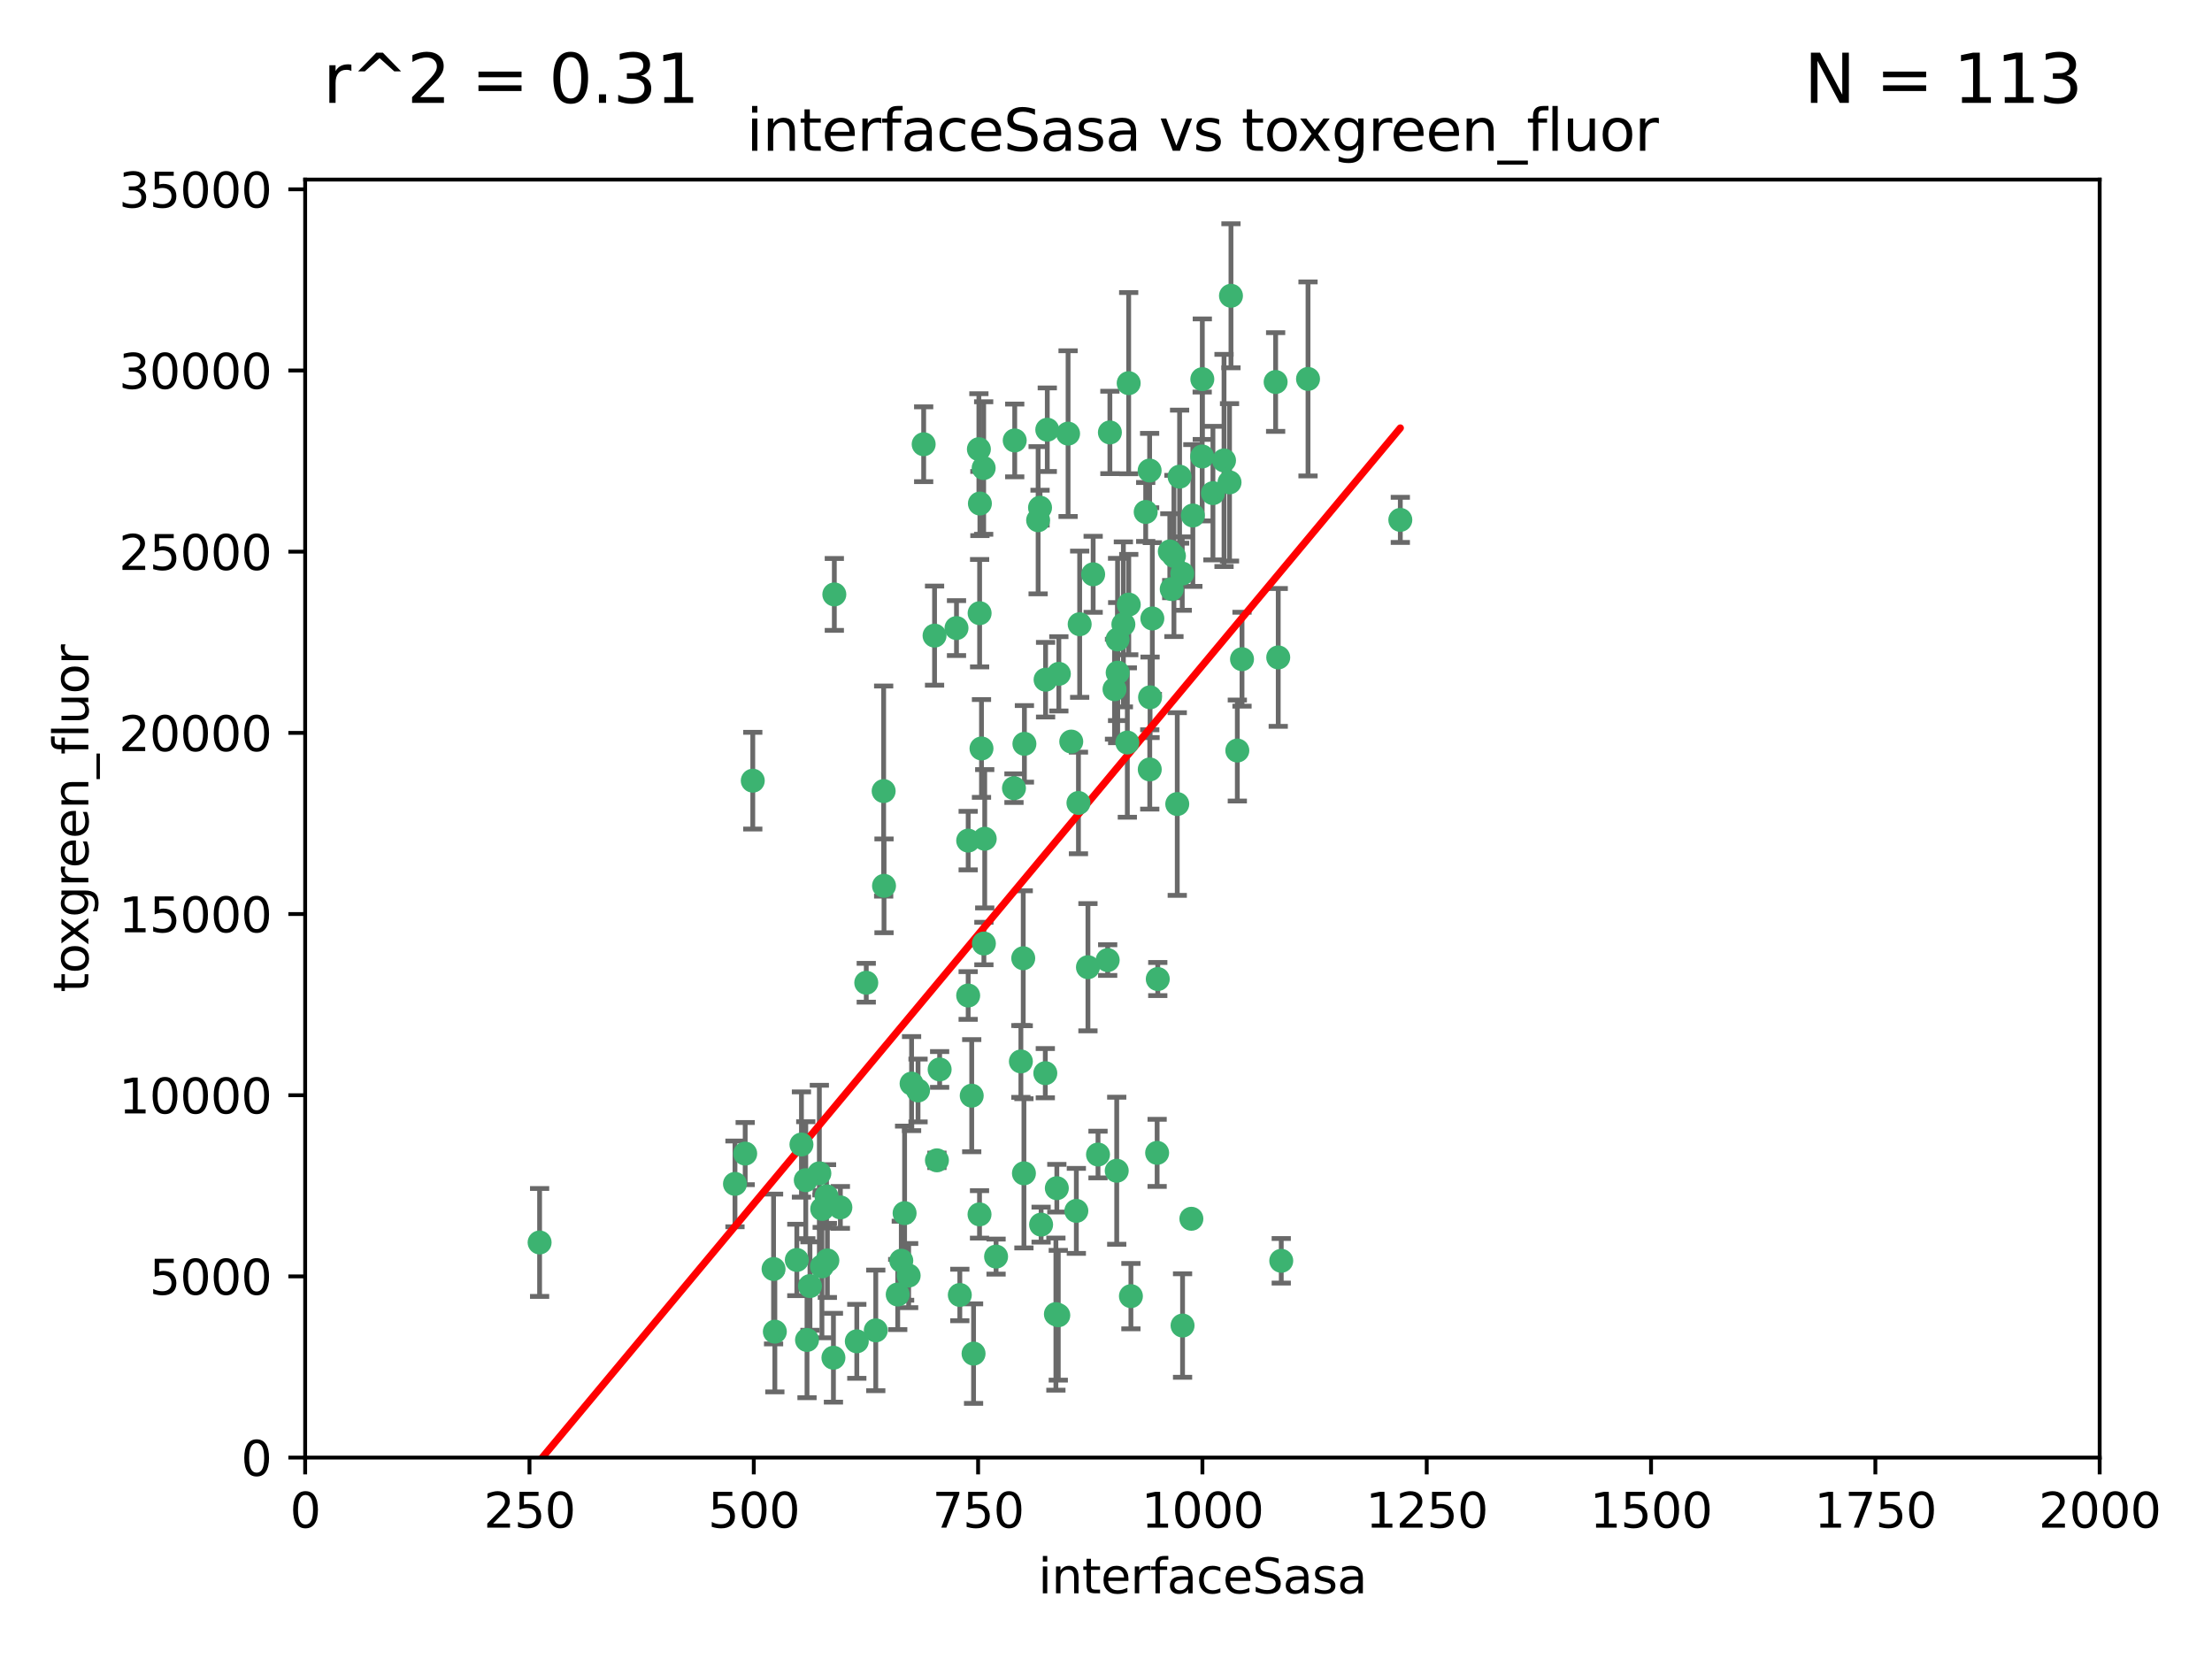 <?xml version="1.0" encoding="utf-8" standalone="no"?>
<!DOCTYPE svg PUBLIC "-//W3C//DTD SVG 1.1//EN"
  "http://www.w3.org/Graphics/SVG/1.1/DTD/svg11.dtd">
<svg xmlns:xlink="http://www.w3.org/1999/xlink" width="460.8pt" height="345.6pt" viewBox="0 0 460.8 345.6" xmlns="http://www.w3.org/2000/svg" version="1.1">
 <defs>
  <style type="text/css">*{stroke-linejoin: round; stroke-linecap: butt}</style>
 </defs>
 <g id="figure_1">
  <g id="patch_1">
   <path d="M 0 345.6 
L 460.8 345.6 
L 460.8 0 
L 0 0 
z
" style="fill: #ffffff"/>
  </g>
  <g id="axes_1">
   <g id="patch_2">
    <path d="M 63.571 303.64 
L 437.4 303.64 
L 437.4 37.411 
L 63.571 37.411 
z
" style="fill: #ffffff"/>
   </g>
   <g id="PathCollection_1">
    <defs>
     <path id="m6d8c30e134" d="M 0 1.118 
C 0.297 1.118 0.581 1 0.791 0.791 
C 1 0.581 1.118 0.297 1.118 0 
C 1.118 -0.297 1 -0.581 0.791 -0.791 
C 0.581 -1 0.297 -1.118 0 -1.118 
C -0.297 -1.118 -0.581 -1 -0.791 -0.791 
C -1 -0.581 -1.118 -0.297 -1.118 0 
C -1.118 0.297 -1 0.581 -0.791 0.791 
C -0.581 1 -0.297 1.118 0 1.118 
z
" style="stroke: #3cb371"/>
    </defs>
    <g clip-path="url(#p0bd2fc4b5e)">
     <use xlink:href="#m6d8c30e134" x="243.693" y="114.876" style="fill: #3cb371; stroke: #3cb371"/>
     <use xlink:href="#m6d8c30e134" x="272.484" y="78.941" style="fill: #3cb371; stroke: #3cb371"/>
     <use xlink:href="#m6d8c30e134" x="239.489" y="98.026" style="fill: #3cb371; stroke: #3cb371"/>
     <use xlink:href="#m6d8c30e134" x="250.437" y="95.094" style="fill: #3cb371; stroke: #3cb371"/>
     <use xlink:href="#m6d8c30e134" x="266.28" y="136.954" style="fill: #3cb371; stroke: #3cb371"/>
     <use xlink:href="#m6d8c30e134" x="218.168" y="89.516" style="fill: #3cb371; stroke: #3cb371"/>
     <use xlink:href="#m6d8c30e134" x="265.738" y="79.578" style="fill: #3cb371; stroke: #3cb371"/>
     <use xlink:href="#m6d8c30e134" x="254.987" y="95.918" style="fill: #3cb371; stroke: #3cb371"/>
     <use xlink:href="#m6d8c30e134" x="246.284" y="119.488" style="fill: #3cb371; stroke: #3cb371"/>
     <use xlink:href="#m6d8c30e134" x="252.676" y="102.727" style="fill: #3cb371; stroke: #3cb371"/>
     <use xlink:href="#m6d8c30e134" x="244.553" y="115.814" style="fill: #3cb371; stroke: #3cb371"/>
     <use xlink:href="#m6d8c30e134" x="240.054" y="128.839" style="fill: #3cb371; stroke: #3cb371"/>
     <use xlink:href="#m6d8c30e134" x="258.734" y="137.321" style="fill: #3cb371; stroke: #3cb371"/>
     <use xlink:href="#m6d8c30e134" x="256.134" y="100.483" style="fill: #3cb371; stroke: #3cb371"/>
     <use xlink:href="#m6d8c30e134" x="211.385" y="91.754" style="fill: #3cb371; stroke: #3cb371"/>
     <use xlink:href="#m6d8c30e134" x="235.142" y="125.947" style="fill: #3cb371; stroke: #3cb371"/>
     <use xlink:href="#m6d8c30e134" x="234.02" y="130.067" style="fill: #3cb371; stroke: #3cb371"/>
     <use xlink:href="#m6d8c30e134" x="223.161" y="154.483" style="fill: #3cb371; stroke: #3cb371"/>
     <use xlink:href="#m6d8c30e134" x="248.491" y="107.386" style="fill: #3cb371; stroke: #3cb371"/>
     <use xlink:href="#m6d8c30e134" x="238.669" y="106.653" style="fill: #3cb371; stroke: #3cb371"/>
     <use xlink:href="#m6d8c30e134" x="227.725" y="119.635" style="fill: #3cb371; stroke: #3cb371"/>
     <use xlink:href="#m6d8c30e134" x="235.125" y="79.819" style="fill: #3cb371; stroke: #3cb371"/>
     <use xlink:href="#m6d8c30e134" x="244.091" y="122.72" style="fill: #3cb371; stroke: #3cb371"/>
     <use xlink:href="#m6d8c30e134" x="241.185" y="203.953" style="fill: #3cb371; stroke: #3cb371"/>
     <use xlink:href="#m6d8c30e134" x="231.211" y="90.084" style="fill: #3cb371; stroke: #3cb371"/>
     <use xlink:href="#m6d8c30e134" x="213.404" y="154.954" style="fill: #3cb371; stroke: #3cb371"/>
     <use xlink:href="#m6d8c30e134" x="204.131" y="104.896" style="fill: #3cb371; stroke: #3cb371"/>
     <use xlink:href="#m6d8c30e134" x="245.731" y="99.298" style="fill: #3cb371; stroke: #3cb371"/>
     <use xlink:href="#m6d8c30e134" x="257.757" y="156.348" style="fill: #3cb371; stroke: #3cb371"/>
     <use xlink:href="#m6d8c30e134" x="266.908" y="262.649" style="fill: #3cb371; stroke: #3cb371"/>
     <use xlink:href="#m6d8c30e134" x="216.658" y="105.756" style="fill: #3cb371; stroke: #3cb371"/>
     <use xlink:href="#m6d8c30e134" x="204.916" y="97.498" style="fill: #3cb371; stroke: #3cb371"/>
     <use xlink:href="#m6d8c30e134" x="192.417" y="92.545" style="fill: #3cb371; stroke: #3cb371"/>
     <use xlink:href="#m6d8c30e134" x="222.501" y="90.332" style="fill: #3cb371; stroke: #3cb371"/>
     <use xlink:href="#m6d8c30e134" x="291.711" y="108.301" style="fill: #3cb371; stroke: #3cb371"/>
     <use xlink:href="#m6d8c30e134" x="224.916" y="130.038" style="fill: #3cb371; stroke: #3cb371"/>
     <use xlink:href="#m6d8c30e134" x="230.751" y="200.005" style="fill: #3cb371; stroke: #3cb371"/>
     <use xlink:href="#m6d8c30e134" x="250.465" y="78.988" style="fill: #3cb371; stroke: #3cb371"/>
     <use xlink:href="#m6d8c30e134" x="199.256" y="130.84" style="fill: #3cb371; stroke: #3cb371"/>
     <use xlink:href="#m6d8c30e134" x="204.462" y="155.918" style="fill: #3cb371; stroke: #3cb371"/>
     <use xlink:href="#m6d8c30e134" x="201.688" y="207.381" style="fill: #3cb371; stroke: #3cb371"/>
     <use xlink:href="#m6d8c30e134" x="216.882" y="255.109" style="fill: #3cb371; stroke: #3cb371"/>
     <use xlink:href="#m6d8c30e134" x="213.159" y="199.62" style="fill: #3cb371; stroke: #3cb371"/>
     <use xlink:href="#m6d8c30e134" x="216.26" y="108.373" style="fill: #3cb371; stroke: #3cb371"/>
     <use xlink:href="#m6d8c30e134" x="220.577" y="140.37" style="fill: #3cb371; stroke: #3cb371"/>
     <use xlink:href="#m6d8c30e134" x="203.92" y="93.572" style="fill: #3cb371; stroke: #3cb371"/>
     <use xlink:href="#m6d8c30e134" x="204.073" y="127.738" style="fill: #3cb371; stroke: #3cb371"/>
     <use xlink:href="#m6d8c30e134" x="224.662" y="167.27" style="fill: #3cb371; stroke: #3cb371"/>
     <use xlink:href="#m6d8c30e134" x="239.579" y="145.262" style="fill: #3cb371; stroke: #3cb371"/>
     <use xlink:href="#m6d8c30e134" x="232.833" y="140.122" style="fill: #3cb371; stroke: #3cb371"/>
     <use xlink:href="#m6d8c30e134" x="232.635" y="243.887" style="fill: #3cb371; stroke: #3cb371"/>
     <use xlink:href="#m6d8c30e134" x="235.59" y="270.01" style="fill: #3cb371; stroke: #3cb371"/>
     <use xlink:href="#m6d8c30e134" x="256.433" y="61.614" style="fill: #3cb371; stroke: #3cb371"/>
     <use xlink:href="#m6d8c30e134" x="194.686" y="132.411" style="fill: #3cb371; stroke: #3cb371"/>
     <use xlink:href="#m6d8c30e134" x="246.349" y="276.134" style="fill: #3cb371; stroke: #3cb371"/>
     <use xlink:href="#m6d8c30e134" x="248.185" y="253.893" style="fill: #3cb371; stroke: #3cb371"/>
     <use xlink:href="#m6d8c30e134" x="220.157" y="247.522" style="fill: #3cb371; stroke: #3cb371"/>
     <use xlink:href="#m6d8c30e134" x="180.458" y="204.723" style="fill: #3cb371; stroke: #3cb371"/>
     <use xlink:href="#m6d8c30e134" x="211.23" y="164.19" style="fill: #3cb371; stroke: #3cb371"/>
     <use xlink:href="#m6d8c30e134" x="232.811" y="133.213" style="fill: #3cb371; stroke: #3cb371"/>
     <use xlink:href="#m6d8c30e134" x="202.811" y="281.982" style="fill: #3cb371; stroke: #3cb371"/>
     <use xlink:href="#m6d8c30e134" x="239.516" y="160.289" style="fill: #3cb371; stroke: #3cb371"/>
     <use xlink:href="#m6d8c30e134" x="204.964" y="196.552" style="fill: #3cb371; stroke: #3cb371"/>
     <use xlink:href="#m6d8c30e134" x="219.963" y="273.75" style="fill: #3cb371; stroke: #3cb371"/>
     <use xlink:href="#m6d8c30e134" x="189.899" y="225.734" style="fill: #3cb371; stroke: #3cb371"/>
     <use xlink:href="#m6d8c30e134" x="212.669" y="221.118" style="fill: #3cb371; stroke: #3cb371"/>
     <use xlink:href="#m6d8c30e134" x="205.136" y="174.728" style="fill: #3cb371; stroke: #3cb371"/>
     <use xlink:href="#m6d8c30e134" x="213.303" y="244.424" style="fill: #3cb371; stroke: #3cb371"/>
     <use xlink:href="#m6d8c30e134" x="161.148" y="264.357" style="fill: #3cb371; stroke: #3cb371"/>
     <use xlink:href="#m6d8c30e134" x="217.815" y="141.593" style="fill: #3cb371; stroke: #3cb371"/>
     <use xlink:href="#m6d8c30e134" x="201.69" y="175.112" style="fill: #3cb371; stroke: #3cb371"/>
     <use xlink:href="#m6d8c30e134" x="199.948" y="269.764" style="fill: #3cb371; stroke: #3cb371"/>
     <use xlink:href="#m6d8c30e134" x="234.846" y="154.686" style="fill: #3cb371; stroke: #3cb371"/>
     <use xlink:href="#m6d8c30e134" x="175.066" y="251.524" style="fill: #3cb371; stroke: #3cb371"/>
     <use xlink:href="#m6d8c30e134" x="184.082" y="164.794" style="fill: #3cb371; stroke: #3cb371"/>
     <use xlink:href="#m6d8c30e134" x="207.501" y="261.772" style="fill: #3cb371; stroke: #3cb371"/>
     <use xlink:href="#m6d8c30e134" x="187.755" y="262.628" style="fill: #3cb371; stroke: #3cb371"/>
     <use xlink:href="#m6d8c30e134" x="172.357" y="262.571" style="fill: #3cb371; stroke: #3cb371"/>
     <use xlink:href="#m6d8c30e134" x="165.991" y="262.474" style="fill: #3cb371; stroke: #3cb371"/>
     <use xlink:href="#m6d8c30e134" x="232.174" y="143.576" style="fill: #3cb371; stroke: #3cb371"/>
     <use xlink:href="#m6d8c30e134" x="167.858" y="245.856" style="fill: #3cb371; stroke: #3cb371"/>
     <use xlink:href="#m6d8c30e134" x="166.957" y="238.42" style="fill: #3cb371; stroke: #3cb371"/>
     <use xlink:href="#m6d8c30e134" x="224.222" y="252.246" style="fill: #3cb371; stroke: #3cb371"/>
     <use xlink:href="#m6d8c30e134" x="228.736" y="240.511" style="fill: #3cb371; stroke: #3cb371"/>
     <use xlink:href="#m6d8c30e134" x="241.052" y="240.162" style="fill: #3cb371; stroke: #3cb371"/>
     <use xlink:href="#m6d8c30e134" x="112.41" y="258.827" style="fill: #3cb371; stroke: #3cb371"/>
     <use xlink:href="#m6d8c30e134" x="171.281" y="251.838" style="fill: #3cb371; stroke: #3cb371"/>
     <use xlink:href="#m6d8c30e134" x="178.488" y="279.423" style="fill: #3cb371; stroke: #3cb371"/>
     <use xlink:href="#m6d8c30e134" x="156.817" y="162.629" style="fill: #3cb371; stroke: #3cb371"/>
     <use xlink:href="#m6d8c30e134" x="245.245" y="167.495" style="fill: #3cb371; stroke: #3cb371"/>
     <use xlink:href="#m6d8c30e134" x="188.445" y="252.723" style="fill: #3cb371; stroke: #3cb371"/>
     <use xlink:href="#m6d8c30e134" x="217.757" y="223.562" style="fill: #3cb371; stroke: #3cb371"/>
     <use xlink:href="#m6d8c30e134" x="170.686" y="244.428" style="fill: #3cb371; stroke: #3cb371"/>
     <use xlink:href="#m6d8c30e134" x="173.619" y="282.837" style="fill: #3cb371; stroke: #3cb371"/>
     <use xlink:href="#m6d8c30e134" x="172.183" y="249.211" style="fill: #3cb371; stroke: #3cb371"/>
     <use xlink:href="#m6d8c30e134" x="191.245" y="227.169" style="fill: #3cb371; stroke: #3cb371"/>
     <use xlink:href="#m6d8c30e134" x="220.46" y="273.991" style="fill: #3cb371; stroke: #3cb371"/>
     <use xlink:href="#m6d8c30e134" x="173.806" y="123.828" style="fill: #3cb371; stroke: #3cb371"/>
     <use xlink:href="#m6d8c30e134" x="155.238" y="240.314" style="fill: #3cb371; stroke: #3cb371"/>
     <use xlink:href="#m6d8c30e134" x="161.415" y="277.409" style="fill: #3cb371; stroke: #3cb371"/>
     <use xlink:href="#m6d8c30e134" x="195.181" y="241.718" style="fill: #3cb371; stroke: #3cb371"/>
     <use xlink:href="#m6d8c30e134" x="168.116" y="279.141" style="fill: #3cb371; stroke: #3cb371"/>
     <use xlink:href="#m6d8c30e134" x="204.052" y="252.978" style="fill: #3cb371; stroke: #3cb371"/>
     <use xlink:href="#m6d8c30e134" x="187.013" y="269.669" style="fill: #3cb371; stroke: #3cb371"/>
     <use xlink:href="#m6d8c30e134" x="195.744" y="222.785" style="fill: #3cb371; stroke: #3cb371"/>
     <use xlink:href="#m6d8c30e134" x="189.29" y="265.728" style="fill: #3cb371; stroke: #3cb371"/>
     <use xlink:href="#m6d8c30e134" x="182.439" y="277.145" style="fill: #3cb371; stroke: #3cb371"/>
     <use xlink:href="#m6d8c30e134" x="226.639" y="201.488" style="fill: #3cb371; stroke: #3cb371"/>
     <use xlink:href="#m6d8c30e134" x="171.225" y="263.81" style="fill: #3cb371; stroke: #3cb371"/>
     <use xlink:href="#m6d8c30e134" x="184.157" y="184.534" style="fill: #3cb371; stroke: #3cb371"/>
     <use xlink:href="#m6d8c30e134" x="153.109" y="246.624" style="fill: #3cb371; stroke: #3cb371"/>
     <use xlink:href="#m6d8c30e134" x="168.733" y="267.91" style="fill: #3cb371; stroke: #3cb371"/>
     <use xlink:href="#m6d8c30e134" x="202.428" y="228.248" style="fill: #3cb371; stroke: #3cb371"/>
    </g>
   </g>
   <g id="matplotlib.axis_1">
    <g id="xtick_1">
     <g id="line2d_1">
      <defs>
       <path id="m77e6819747" d="M 0 0 
L 0 3.5 
" style="stroke: #000000; stroke-width: 0.8"/>
      </defs>
      <g>
       <use xlink:href="#m77e6819747" x="63.571" y="303.64" style="stroke: #000000; stroke-width: 0.8"/>
      </g>
     </g>
     <g id="text_1">
      <!-- 0 -->
      <g transform="translate(60.39 318.238)scale(0.1 -0.1)">
       <defs>
        <path id="DejaVuSans-30" d="M 2034 4250 
Q 1547 4250 1301 3770 
Q 1056 3291 1056 2328 
Q 1056 1369 1301 889 
Q 1547 409 2034 409 
Q 2525 409 2770 889 
Q 3016 1369 3016 2328 
Q 3016 3291 2770 3770 
Q 2525 4250 2034 4250 
z
M 2034 4750 
Q 2819 4750 3233 4129 
Q 3647 3509 3647 2328 
Q 3647 1150 3233 529 
Q 2819 -91 2034 -91 
Q 1250 -91 836 529 
Q 422 1150 422 2328 
Q 422 3509 836 4129 
Q 1250 4750 2034 4750 
z
" transform="scale(0.016)"/>
       </defs>
       <use xlink:href="#DejaVuSans-30"/>
      </g>
     </g>
    </g>
    <g id="xtick_2">
     <g id="line2d_2">
      <g>
       <use xlink:href="#m77e6819747" x="110.3" y="303.64" style="stroke: #000000; stroke-width: 0.8"/>
      </g>
     </g>
     <g id="text_2">
      <!-- 250 -->
      <g transform="translate(100.756 318.238)scale(0.1 -0.1)">
       <defs>
        <path id="DejaVuSans-32" d="M 1228 531 
L 3431 531 
L 3431 0 
L 469 0 
L 469 531 
Q 828 903 1448 1529 
Q 2069 2156 2228 2338 
Q 2531 2678 2651 2914 
Q 2772 3150 2772 3378 
Q 2772 3750 2511 3984 
Q 2250 4219 1831 4219 
Q 1534 4219 1204 4116 
Q 875 4013 500 3803 
L 500 4441 
Q 881 4594 1212 4672 
Q 1544 4750 1819 4750 
Q 2544 4750 2975 4387 
Q 3406 4025 3406 3419 
Q 3406 3131 3298 2873 
Q 3191 2616 2906 2266 
Q 2828 2175 2409 1742 
Q 1991 1309 1228 531 
z
" transform="scale(0.016)"/>
        <path id="DejaVuSans-35" d="M 691 4666 
L 3169 4666 
L 3169 4134 
L 1269 4134 
L 1269 2991 
Q 1406 3038 1543 3061 
Q 1681 3084 1819 3084 
Q 2600 3084 3056 2656 
Q 3513 2228 3513 1497 
Q 3513 744 3044 326 
Q 2575 -91 1722 -91 
Q 1428 -91 1123 -41 
Q 819 9 494 109 
L 494 744 
Q 775 591 1075 516 
Q 1375 441 1709 441 
Q 2250 441 2565 725 
Q 2881 1009 2881 1497 
Q 2881 1984 2565 2268 
Q 2250 2553 1709 2553 
Q 1456 2553 1204 2497 
Q 953 2441 691 2322 
L 691 4666 
z
" transform="scale(0.016)"/>
       </defs>
       <use xlink:href="#DejaVuSans-32"/>
       <use xlink:href="#DejaVuSans-35" x="63.623"/>
       <use xlink:href="#DejaVuSans-30" x="127.246"/>
      </g>
     </g>
    </g>
    <g id="xtick_3">
     <g id="line2d_3">
      <g>
       <use xlink:href="#m77e6819747" x="157.028" y="303.64" style="stroke: #000000; stroke-width: 0.8"/>
      </g>
     </g>
     <g id="text_3">
      <!-- 500 -->
      <g transform="translate(147.485 318.238)scale(0.1 -0.1)">
       <use xlink:href="#DejaVuSans-35"/>
       <use xlink:href="#DejaVuSans-30" x="63.623"/>
       <use xlink:href="#DejaVuSans-30" x="127.246"/>
      </g>
     </g>
    </g>
    <g id="xtick_4">
     <g id="line2d_4">
      <g>
       <use xlink:href="#m77e6819747" x="203.757" y="303.64" style="stroke: #000000; stroke-width: 0.8"/>
      </g>
     </g>
     <g id="text_4">
      <!-- 750 -->
      <g transform="translate(194.213 318.238)scale(0.1 -0.1)">
       <defs>
        <path id="DejaVuSans-37" d="M 525 4666 
L 3525 4666 
L 3525 4397 
L 1831 0 
L 1172 0 
L 2766 4134 
L 525 4134 
L 525 4666 
z
" transform="scale(0.016)"/>
       </defs>
       <use xlink:href="#DejaVuSans-37"/>
       <use xlink:href="#DejaVuSans-35" x="63.623"/>
       <use xlink:href="#DejaVuSans-30" x="127.246"/>
      </g>
     </g>
    </g>
    <g id="xtick_5">
     <g id="line2d_5">
      <g>
       <use xlink:href="#m77e6819747" x="250.486" y="303.64" style="stroke: #000000; stroke-width: 0.8"/>
      </g>
     </g>
     <g id="text_5">
      <!-- 1000 -->
      <g transform="translate(237.761 318.238)scale(0.1 -0.1)">
       <defs>
        <path id="DejaVuSans-31" d="M 794 531 
L 1825 531 
L 1825 4091 
L 703 3866 
L 703 4441 
L 1819 4666 
L 2450 4666 
L 2450 531 
L 3481 531 
L 3481 0 
L 794 0 
L 794 531 
z
" transform="scale(0.016)"/>
       </defs>
       <use xlink:href="#DejaVuSans-31"/>
       <use xlink:href="#DejaVuSans-30" x="63.623"/>
       <use xlink:href="#DejaVuSans-30" x="127.246"/>
       <use xlink:href="#DejaVuSans-30" x="190.869"/>
      </g>
     </g>
    </g>
    <g id="xtick_6">
     <g id="line2d_6">
      <g>
       <use xlink:href="#m77e6819747" x="297.214" y="303.64" style="stroke: #000000; stroke-width: 0.8"/>
      </g>
     </g>
     <g id="text_6">
      <!-- 1250 -->
      <g transform="translate(284.489 318.238)scale(0.1 -0.1)">
       <use xlink:href="#DejaVuSans-31"/>
       <use xlink:href="#DejaVuSans-32" x="63.623"/>
       <use xlink:href="#DejaVuSans-35" x="127.246"/>
       <use xlink:href="#DejaVuSans-30" x="190.869"/>
      </g>
     </g>
    </g>
    <g id="xtick_7">
     <g id="line2d_7">
      <g>
       <use xlink:href="#m77e6819747" x="343.943" y="303.64" style="stroke: #000000; stroke-width: 0.8"/>
      </g>
     </g>
     <g id="text_7">
      <!-- 1500 -->
      <g transform="translate(331.218 318.238)scale(0.1 -0.1)">
       <use xlink:href="#DejaVuSans-31"/>
       <use xlink:href="#DejaVuSans-35" x="63.623"/>
       <use xlink:href="#DejaVuSans-30" x="127.246"/>
       <use xlink:href="#DejaVuSans-30" x="190.869"/>
      </g>
     </g>
    </g>
    <g id="xtick_8">
     <g id="line2d_8">
      <g>
       <use xlink:href="#m77e6819747" x="390.671" y="303.64" style="stroke: #000000; stroke-width: 0.8"/>
      </g>
     </g>
     <g id="text_8">
      <!-- 1750 -->
      <g transform="translate(377.946 318.238)scale(0.1 -0.1)">
       <use xlink:href="#DejaVuSans-31"/>
       <use xlink:href="#DejaVuSans-37" x="63.623"/>
       <use xlink:href="#DejaVuSans-35" x="127.246"/>
       <use xlink:href="#DejaVuSans-30" x="190.869"/>
      </g>
     </g>
    </g>
    <g id="xtick_9">
     <g id="line2d_9">
      <g>
       <use xlink:href="#m77e6819747" x="437.4" y="303.64" style="stroke: #000000; stroke-width: 0.8"/>
      </g>
     </g>
     <g id="text_9">
      <!-- 2000 -->
      <g transform="translate(424.675 318.238)scale(0.1 -0.1)">
       <use xlink:href="#DejaVuSans-32"/>
       <use xlink:href="#DejaVuSans-30" x="63.623"/>
       <use xlink:href="#DejaVuSans-30" x="127.246"/>
       <use xlink:href="#DejaVuSans-30" x="190.869"/>
      </g>
     </g>
    </g>
    <g id="text_10">
     <!-- interfaceSasa -->
     <g transform="translate(216.279 331.917)scale(0.1 -0.1)">
      <defs>
       <path id="DejaVuSans-69" d="M 603 3500 
L 1178 3500 
L 1178 0 
L 603 0 
L 603 3500 
z
M 603 4863 
L 1178 4863 
L 1178 4134 
L 603 4134 
L 603 4863 
z
" transform="scale(0.016)"/>
       <path id="DejaVuSans-6e" d="M 3513 2113 
L 3513 0 
L 2938 0 
L 2938 2094 
Q 2938 2591 2744 2837 
Q 2550 3084 2163 3084 
Q 1697 3084 1428 2787 
Q 1159 2491 1159 1978 
L 1159 0 
L 581 0 
L 581 3500 
L 1159 3500 
L 1159 2956 
Q 1366 3272 1645 3428 
Q 1925 3584 2291 3584 
Q 2894 3584 3203 3211 
Q 3513 2838 3513 2113 
z
" transform="scale(0.016)"/>
       <path id="DejaVuSans-74" d="M 1172 4494 
L 1172 3500 
L 2356 3500 
L 2356 3053 
L 1172 3053 
L 1172 1153 
Q 1172 725 1289 603 
Q 1406 481 1766 481 
L 2356 481 
L 2356 0 
L 1766 0 
Q 1100 0 847 248 
Q 594 497 594 1153 
L 594 3053 
L 172 3053 
L 172 3500 
L 594 3500 
L 594 4494 
L 1172 4494 
z
" transform="scale(0.016)"/>
       <path id="DejaVuSans-65" d="M 3597 1894 
L 3597 1613 
L 953 1613 
Q 991 1019 1311 708 
Q 1631 397 2203 397 
Q 2534 397 2845 478 
Q 3156 559 3463 722 
L 3463 178 
Q 3153 47 2828 -22 
Q 2503 -91 2169 -91 
Q 1331 -91 842 396 
Q 353 884 353 1716 
Q 353 2575 817 3079 
Q 1281 3584 2069 3584 
Q 2775 3584 3186 3129 
Q 3597 2675 3597 1894 
z
M 3022 2063 
Q 3016 2534 2758 2815 
Q 2500 3097 2075 3097 
Q 1594 3097 1305 2825 
Q 1016 2553 972 2059 
L 3022 2063 
z
" transform="scale(0.016)"/>
       <path id="DejaVuSans-72" d="M 2631 2963 
Q 2534 3019 2420 3045 
Q 2306 3072 2169 3072 
Q 1681 3072 1420 2755 
Q 1159 2438 1159 1844 
L 1159 0 
L 581 0 
L 581 3500 
L 1159 3500 
L 1159 2956 
Q 1341 3275 1631 3429 
Q 1922 3584 2338 3584 
Q 2397 3584 2469 3576 
Q 2541 3569 2628 3553 
L 2631 2963 
z
" transform="scale(0.016)"/>
       <path id="DejaVuSans-66" d="M 2375 4863 
L 2375 4384 
L 1825 4384 
Q 1516 4384 1395 4259 
Q 1275 4134 1275 3809 
L 1275 3500 
L 2222 3500 
L 2222 3053 
L 1275 3053 
L 1275 0 
L 697 0 
L 697 3053 
L 147 3053 
L 147 3500 
L 697 3500 
L 697 3744 
Q 697 4328 969 4595 
Q 1241 4863 1831 4863 
L 2375 4863 
z
" transform="scale(0.016)"/>
       <path id="DejaVuSans-61" d="M 2194 1759 
Q 1497 1759 1228 1600 
Q 959 1441 959 1056 
Q 959 750 1161 570 
Q 1363 391 1709 391 
Q 2188 391 2477 730 
Q 2766 1069 2766 1631 
L 2766 1759 
L 2194 1759 
z
M 3341 1997 
L 3341 0 
L 2766 0 
L 2766 531 
Q 2569 213 2275 61 
Q 1981 -91 1556 -91 
Q 1019 -91 701 211 
Q 384 513 384 1019 
Q 384 1609 779 1909 
Q 1175 2209 1959 2209 
L 2766 2209 
L 2766 2266 
Q 2766 2663 2505 2880 
Q 2244 3097 1772 3097 
Q 1472 3097 1187 3025 
Q 903 2953 641 2809 
L 641 3341 
Q 956 3463 1253 3523 
Q 1550 3584 1831 3584 
Q 2591 3584 2966 3190 
Q 3341 2797 3341 1997 
z
" transform="scale(0.016)"/>
       <path id="DejaVuSans-63" d="M 3122 3366 
L 3122 2828 
Q 2878 2963 2633 3030 
Q 2388 3097 2138 3097 
Q 1578 3097 1268 2742 
Q 959 2388 959 1747 
Q 959 1106 1268 751 
Q 1578 397 2138 397 
Q 2388 397 2633 464 
Q 2878 531 3122 666 
L 3122 134 
Q 2881 22 2623 -34 
Q 2366 -91 2075 -91 
Q 1284 -91 818 406 
Q 353 903 353 1747 
Q 353 2603 823 3093 
Q 1294 3584 2113 3584 
Q 2378 3584 2631 3529 
Q 2884 3475 3122 3366 
z
" transform="scale(0.016)"/>
       <path id="DejaVuSans-53" d="M 3425 4513 
L 3425 3897 
Q 3066 4069 2747 4153 
Q 2428 4238 2131 4238 
Q 1616 4238 1336 4038 
Q 1056 3838 1056 3469 
Q 1056 3159 1242 3001 
Q 1428 2844 1947 2747 
L 2328 2669 
Q 3034 2534 3370 2195 
Q 3706 1856 3706 1288 
Q 3706 609 3251 259 
Q 2797 -91 1919 -91 
Q 1588 -91 1214 -16 
Q 841 59 441 206 
L 441 856 
Q 825 641 1194 531 
Q 1563 422 1919 422 
Q 2459 422 2753 634 
Q 3047 847 3047 1241 
Q 3047 1584 2836 1778 
Q 2625 1972 2144 2069 
L 1759 2144 
Q 1053 2284 737 2584 
Q 422 2884 422 3419 
Q 422 4038 858 4394 
Q 1294 4750 2059 4750 
Q 2388 4750 2728 4690 
Q 3069 4631 3425 4513 
z
" transform="scale(0.016)"/>
       <path id="DejaVuSans-73" d="M 2834 3397 
L 2834 2853 
Q 2591 2978 2328 3040 
Q 2066 3103 1784 3103 
Q 1356 3103 1142 2972 
Q 928 2841 928 2578 
Q 928 2378 1081 2264 
Q 1234 2150 1697 2047 
L 1894 2003 
Q 2506 1872 2764 1633 
Q 3022 1394 3022 966 
Q 3022 478 2636 193 
Q 2250 -91 1575 -91 
Q 1294 -91 989 -36 
Q 684 19 347 128 
L 347 722 
Q 666 556 975 473 
Q 1284 391 1588 391 
Q 1994 391 2212 530 
Q 2431 669 2431 922 
Q 2431 1156 2273 1281 
Q 2116 1406 1581 1522 
L 1381 1569 
Q 847 1681 609 1914 
Q 372 2147 372 2553 
Q 372 3047 722 3315 
Q 1072 3584 1716 3584 
Q 2034 3584 2315 3537 
Q 2597 3491 2834 3397 
z
" transform="scale(0.016)"/>
      </defs>
      <use xlink:href="#DejaVuSans-69"/>
      <use xlink:href="#DejaVuSans-6e" x="27.783"/>
      <use xlink:href="#DejaVuSans-74" x="91.162"/>
      <use xlink:href="#DejaVuSans-65" x="130.371"/>
      <use xlink:href="#DejaVuSans-72" x="191.895"/>
      <use xlink:href="#DejaVuSans-66" x="233.008"/>
      <use xlink:href="#DejaVuSans-61" x="268.213"/>
      <use xlink:href="#DejaVuSans-63" x="329.492"/>
      <use xlink:href="#DejaVuSans-65" x="384.473"/>
      <use xlink:href="#DejaVuSans-53" x="445.996"/>
      <use xlink:href="#DejaVuSans-61" x="509.473"/>
      <use xlink:href="#DejaVuSans-73" x="570.752"/>
      <use xlink:href="#DejaVuSans-61" x="622.852"/>
     </g>
    </g>
   </g>
   <g id="matplotlib.axis_2">
    <g id="ytick_1">
     <g id="line2d_10">
      <defs>
       <path id="m8d23f189bf" d="M 0 0 
L -3.5 0 
" style="stroke: #000000; stroke-width: 0.8"/>
      </defs>
      <g>
       <use xlink:href="#m8d23f189bf" x="63.571" y="303.64" style="stroke: #000000; stroke-width: 0.8"/>
      </g>
     </g>
     <g id="text_11">
      <!-- 0 -->
      <g transform="translate(50.209 307.439)scale(0.1 -0.1)">
       <use xlink:href="#DejaVuSans-30"/>
      </g>
     </g>
    </g>
    <g id="ytick_2">
     <g id="line2d_11">
      <g>
       <use xlink:href="#m8d23f189bf" x="63.571" y="265.897" style="stroke: #000000; stroke-width: 0.8"/>
      </g>
     </g>
     <g id="text_12">
      <!-- 5000 -->
      <g transform="translate(31.121 269.696)scale(0.1 -0.1)">
       <use xlink:href="#DejaVuSans-35"/>
       <use xlink:href="#DejaVuSans-30" x="63.623"/>
       <use xlink:href="#DejaVuSans-30" x="127.246"/>
       <use xlink:href="#DejaVuSans-30" x="190.869"/>
      </g>
     </g>
    </g>
    <g id="ytick_3">
     <g id="line2d_12">
      <g>
       <use xlink:href="#m8d23f189bf" x="63.571" y="228.154" style="stroke: #000000; stroke-width: 0.8"/>
      </g>
     </g>
     <g id="text_13">
      <!-- 10000 -->
      <g transform="translate(24.759 231.953)scale(0.1 -0.1)">
       <use xlink:href="#DejaVuSans-31"/>
       <use xlink:href="#DejaVuSans-30" x="63.623"/>
       <use xlink:href="#DejaVuSans-30" x="127.246"/>
       <use xlink:href="#DejaVuSans-30" x="190.869"/>
       <use xlink:href="#DejaVuSans-30" x="254.492"/>
      </g>
     </g>
    </g>
    <g id="ytick_4">
     <g id="line2d_13">
      <g>
       <use xlink:href="#m8d23f189bf" x="63.571" y="190.411" style="stroke: #000000; stroke-width: 0.8"/>
      </g>
     </g>
     <g id="text_14">
      <!-- 15000 -->
      <g transform="translate(24.759 194.21)scale(0.1 -0.1)">
       <use xlink:href="#DejaVuSans-31"/>
       <use xlink:href="#DejaVuSans-35" x="63.623"/>
       <use xlink:href="#DejaVuSans-30" x="127.246"/>
       <use xlink:href="#DejaVuSans-30" x="190.869"/>
       <use xlink:href="#DejaVuSans-30" x="254.492"/>
      </g>
     </g>
    </g>
    <g id="ytick_5">
     <g id="line2d_14">
      <g>
       <use xlink:href="#m8d23f189bf" x="63.571" y="152.668" style="stroke: #000000; stroke-width: 0.8"/>
      </g>
     </g>
     <g id="text_15">
      <!-- 20000 -->
      <g transform="translate(24.759 156.467)scale(0.1 -0.1)">
       <use xlink:href="#DejaVuSans-32"/>
       <use xlink:href="#DejaVuSans-30" x="63.623"/>
       <use xlink:href="#DejaVuSans-30" x="127.246"/>
       <use xlink:href="#DejaVuSans-30" x="190.869"/>
       <use xlink:href="#DejaVuSans-30" x="254.492"/>
      </g>
     </g>
    </g>
    <g id="ytick_6">
     <g id="line2d_15">
      <g>
       <use xlink:href="#m8d23f189bf" x="63.571" y="114.925" style="stroke: #000000; stroke-width: 0.8"/>
      </g>
     </g>
     <g id="text_16">
      <!-- 25000 -->
      <g transform="translate(24.759 118.724)scale(0.1 -0.1)">
       <use xlink:href="#DejaVuSans-32"/>
       <use xlink:href="#DejaVuSans-35" x="63.623"/>
       <use xlink:href="#DejaVuSans-30" x="127.246"/>
       <use xlink:href="#DejaVuSans-30" x="190.869"/>
       <use xlink:href="#DejaVuSans-30" x="254.492"/>
      </g>
     </g>
    </g>
    <g id="ytick_7">
     <g id="line2d_16">
      <g>
       <use xlink:href="#m8d23f189bf" x="63.571" y="77.181" style="stroke: #000000; stroke-width: 0.8"/>
      </g>
     </g>
     <g id="text_17">
      <!-- 30000 -->
      <g transform="translate(24.759 80.981)scale(0.1 -0.1)">
       <defs>
        <path id="DejaVuSans-33" d="M 2597 2516 
Q 3050 2419 3304 2112 
Q 3559 1806 3559 1356 
Q 3559 666 3084 287 
Q 2609 -91 1734 -91 
Q 1441 -91 1130 -33 
Q 819 25 488 141 
L 488 750 
Q 750 597 1062 519 
Q 1375 441 1716 441 
Q 2309 441 2620 675 
Q 2931 909 2931 1356 
Q 2931 1769 2642 2001 
Q 2353 2234 1838 2234 
L 1294 2234 
L 1294 2753 
L 1863 2753 
Q 2328 2753 2575 2939 
Q 2822 3125 2822 3475 
Q 2822 3834 2567 4026 
Q 2313 4219 1838 4219 
Q 1578 4219 1281 4162 
Q 984 4106 628 3988 
L 628 4550 
Q 988 4650 1302 4700 
Q 1616 4750 1894 4750 
Q 2613 4750 3031 4423 
Q 3450 4097 3450 3541 
Q 3450 3153 3228 2886 
Q 3006 2619 2597 2516 
z
" transform="scale(0.016)"/>
       </defs>
       <use xlink:href="#DejaVuSans-33"/>
       <use xlink:href="#DejaVuSans-30" x="63.623"/>
       <use xlink:href="#DejaVuSans-30" x="127.246"/>
       <use xlink:href="#DejaVuSans-30" x="190.869"/>
       <use xlink:href="#DejaVuSans-30" x="254.492"/>
      </g>
     </g>
    </g>
    <g id="ytick_8">
     <g id="line2d_17">
      <g>
       <use xlink:href="#m8d23f189bf" x="63.571" y="39.438" style="stroke: #000000; stroke-width: 0.8"/>
      </g>
     </g>
     <g id="text_18">
      <!-- 35000 -->
      <g transform="translate(24.759 43.238)scale(0.1 -0.1)">
       <use xlink:href="#DejaVuSans-33"/>
       <use xlink:href="#DejaVuSans-35" x="63.623"/>
       <use xlink:href="#DejaVuSans-30" x="127.246"/>
       <use xlink:href="#DejaVuSans-30" x="190.869"/>
       <use xlink:href="#DejaVuSans-30" x="254.492"/>
      </g>
     </g>
    </g>
    <g id="text_19">
     <!-- toxgreen_fluor -->
     <g transform="translate(18.401 206.72)rotate(-90)scale(0.1 -0.1)">
      <defs>
       <path id="DejaVuSans-6f" d="M 1959 3097 
Q 1497 3097 1228 2736 
Q 959 2375 959 1747 
Q 959 1119 1226 758 
Q 1494 397 1959 397 
Q 2419 397 2687 759 
Q 2956 1122 2956 1747 
Q 2956 2369 2687 2733 
Q 2419 3097 1959 3097 
z
M 1959 3584 
Q 2709 3584 3137 3096 
Q 3566 2609 3566 1747 
Q 3566 888 3137 398 
Q 2709 -91 1959 -91 
Q 1206 -91 779 398 
Q 353 888 353 1747 
Q 353 2609 779 3096 
Q 1206 3584 1959 3584 
z
" transform="scale(0.016)"/>
       <path id="DejaVuSans-78" d="M 3513 3500 
L 2247 1797 
L 3578 0 
L 2900 0 
L 1881 1375 
L 863 0 
L 184 0 
L 1544 1831 
L 300 3500 
L 978 3500 
L 1906 2253 
L 2834 3500 
L 3513 3500 
z
" transform="scale(0.016)"/>
       <path id="DejaVuSans-67" d="M 2906 1791 
Q 2906 2416 2648 2759 
Q 2391 3103 1925 3103 
Q 1463 3103 1205 2759 
Q 947 2416 947 1791 
Q 947 1169 1205 825 
Q 1463 481 1925 481 
Q 2391 481 2648 825 
Q 2906 1169 2906 1791 
z
M 3481 434 
Q 3481 -459 3084 -895 
Q 2688 -1331 1869 -1331 
Q 1566 -1331 1297 -1286 
Q 1028 -1241 775 -1147 
L 775 -588 
Q 1028 -725 1275 -790 
Q 1522 -856 1778 -856 
Q 2344 -856 2625 -561 
Q 2906 -266 2906 331 
L 2906 616 
Q 2728 306 2450 153 
Q 2172 0 1784 0 
Q 1141 0 747 490 
Q 353 981 353 1791 
Q 353 2603 747 3093 
Q 1141 3584 1784 3584 
Q 2172 3584 2450 3431 
Q 2728 3278 2906 2969 
L 2906 3500 
L 3481 3500 
L 3481 434 
z
" transform="scale(0.016)"/>
       <path id="DejaVuSans-5f" d="M 3263 -1063 
L 3263 -1509 
L -63 -1509 
L -63 -1063 
L 3263 -1063 
z
" transform="scale(0.016)"/>
       <path id="DejaVuSans-6c" d="M 603 4863 
L 1178 4863 
L 1178 0 
L 603 0 
L 603 4863 
z
" transform="scale(0.016)"/>
       <path id="DejaVuSans-75" d="M 544 1381 
L 544 3500 
L 1119 3500 
L 1119 1403 
Q 1119 906 1312 657 
Q 1506 409 1894 409 
Q 2359 409 2629 706 
Q 2900 1003 2900 1516 
L 2900 3500 
L 3475 3500 
L 3475 0 
L 2900 0 
L 2900 538 
Q 2691 219 2414 64 
Q 2138 -91 1772 -91 
Q 1169 -91 856 284 
Q 544 659 544 1381 
z
M 1991 3584 
L 1991 3584 
z
" transform="scale(0.016)"/>
      </defs>
      <use xlink:href="#DejaVuSans-74"/>
      <use xlink:href="#DejaVuSans-6f" x="39.209"/>
      <use xlink:href="#DejaVuSans-78" x="97.266"/>
      <use xlink:href="#DejaVuSans-67" x="156.445"/>
      <use xlink:href="#DejaVuSans-72" x="219.922"/>
      <use xlink:href="#DejaVuSans-65" x="258.785"/>
      <use xlink:href="#DejaVuSans-65" x="320.309"/>
      <use xlink:href="#DejaVuSans-6e" x="381.832"/>
      <use xlink:href="#DejaVuSans-5f" x="445.211"/>
      <use xlink:href="#DejaVuSans-66" x="495.211"/>
      <use xlink:href="#DejaVuSans-6c" x="530.416"/>
      <use xlink:href="#DejaVuSans-75" x="558.199"/>
      <use xlink:href="#DejaVuSans-6f" x="621.578"/>
      <use xlink:href="#DejaVuSans-72" x="682.76"/>
     </g>
    </g>
   </g>
   <g id="LineCollection_1">
    <path d="M 243.693 122.737 
L 243.693 107.014 
" clip-path="url(#p0bd2fc4b5e)" style="fill: none; stroke: #696969"/>
    <path d="M 272.484 99.149 
L 272.484 58.733 
" clip-path="url(#p0bd2fc4b5e)" style="fill: none; stroke: #696969"/>
    <path d="M 239.489 105.772 
L 239.489 90.281 
" clip-path="url(#p0bd2fc4b5e)" style="fill: none; stroke: #696969"/>
    <path d="M 250.437 108.514 
L 250.437 81.675 
" clip-path="url(#p0bd2fc4b5e)" style="fill: none; stroke: #696969"/>
    <path d="M 266.28 151.309 
L 266.28 122.599 
" clip-path="url(#p0bd2fc4b5e)" style="fill: none; stroke: #696969"/>
    <path d="M 218.168 98.217 
L 218.168 80.815 
" clip-path="url(#p0bd2fc4b5e)" style="fill: none; stroke: #696969"/>
    <path d="M 265.738 89.863 
L 265.738 69.294 
" clip-path="url(#p0bd2fc4b5e)" style="fill: none; stroke: #696969"/>
    <path d="M 254.987 118.013 
L 254.987 73.824 
" clip-path="url(#p0bd2fc4b5e)" style="fill: none; stroke: #696969"/>
    <path d="M 246.284 127.133 
L 246.284 111.844 
" clip-path="url(#p0bd2fc4b5e)" style="fill: none; stroke: #696969"/>
    <path d="M 252.676 116.638 
L 252.676 88.815 
" clip-path="url(#p0bd2fc4b5e)" style="fill: none; stroke: #696969"/>
    <path d="M 244.553 132.604 
L 244.553 99.024 
" clip-path="url(#p0bd2fc4b5e)" style="fill: none; stroke: #696969"/>
    <path d="M 240.054 144.637 
L 240.054 113.041 
" clip-path="url(#p0bd2fc4b5e)" style="fill: none; stroke: #696969"/>
    <path d="M 258.734 147.102 
L 258.734 127.541 
" clip-path="url(#p0bd2fc4b5e)" style="fill: none; stroke: #696969"/>
    <path d="M 256.134 116.878 
L 256.134 84.088 
" clip-path="url(#p0bd2fc4b5e)" style="fill: none; stroke: #696969"/>
    <path d="M 211.385 99.334 
L 211.385 84.174 
" clip-path="url(#p0bd2fc4b5e)" style="fill: none; stroke: #696969"/>
    <path d="M 235.142 136.397 
L 235.142 115.497 
" clip-path="url(#p0bd2fc4b5e)" style="fill: none; stroke: #696969"/>
    <path d="M 234.02 147.25 
L 234.02 112.885 
" clip-path="url(#p0bd2fc4b5e)" style="fill: none; stroke: #696969"/>
    <path d="M 223.161 155.048 
L 223.161 153.918 
" clip-path="url(#p0bd2fc4b5e)" style="fill: none; stroke: #696969"/>
    <path d="M 248.491 122.155 
L 248.491 92.617 
" clip-path="url(#p0bd2fc4b5e)" style="fill: none; stroke: #696969"/>
    <path d="M 238.669 112.792 
L 238.669 100.514 
" clip-path="url(#p0bd2fc4b5e)" style="fill: none; stroke: #696969"/>
    <path d="M 227.725 127.554 
L 227.725 111.717 
" clip-path="url(#p0bd2fc4b5e)" style="fill: none; stroke: #696969"/>
    <path d="M 235.125 98.693 
L 235.125 60.945 
" clip-path="url(#p0bd2fc4b5e)" style="fill: none; stroke: #696969"/>
    <path d="M 244.091 124.514 
L 244.091 120.926 
" clip-path="url(#p0bd2fc4b5e)" style="fill: none; stroke: #696969"/>
    <path d="M 241.185 207.405 
L 241.185 200.501 
" clip-path="url(#p0bd2fc4b5e)" style="fill: none; stroke: #696969"/>
    <path d="M 231.211 98.668 
L 231.211 81.501 
" clip-path="url(#p0bd2fc4b5e)" style="fill: none; stroke: #696969"/>
    <path d="M 213.404 162.929 
L 213.404 146.979 
" clip-path="url(#p0bd2fc4b5e)" style="fill: none; stroke: #696969"/>
    <path d="M 204.131 111.578 
L 204.131 98.214 
" clip-path="url(#p0bd2fc4b5e)" style="fill: none; stroke: #696969"/>
    <path d="M 245.731 113.157 
L 245.731 85.439 
" clip-path="url(#p0bd2fc4b5e)" style="fill: none; stroke: #696969"/>
    <path d="M 257.757 166.868 
L 257.757 145.829 
" clip-path="url(#p0bd2fc4b5e)" style="fill: none; stroke: #696969"/>
    <path d="M 266.908 267.29 
L 266.908 258.008 
" clip-path="url(#p0bd2fc4b5e)" style="fill: none; stroke: #696969"/>
    <path d="M 216.658 109.392 
L 216.658 102.12 
" clip-path="url(#p0bd2fc4b5e)" style="fill: none; stroke: #696969"/>
    <path d="M 204.916 111.302 
L 204.916 83.693 
" clip-path="url(#p0bd2fc4b5e)" style="fill: none; stroke: #696969"/>
    <path d="M 192.417 100.341 
L 192.417 84.749 
" clip-path="url(#p0bd2fc4b5e)" style="fill: none; stroke: #696969"/>
    <path d="M 222.501 107.592 
L 222.501 73.071 
" clip-path="url(#p0bd2fc4b5e)" style="fill: none; stroke: #696969"/>
    <path d="M 291.711 113.001 
L 291.711 103.601 
" clip-path="url(#p0bd2fc4b5e)" style="fill: none; stroke: #696969"/>
    <path d="M 224.916 145.27 
L 224.916 114.805 
" clip-path="url(#p0bd2fc4b5e)" style="fill: none; stroke: #696969"/>
    <path d="M 230.751 203.204 
L 230.751 196.806 
" clip-path="url(#p0bd2fc4b5e)" style="fill: none; stroke: #696969"/>
    <path d="M 250.465 91.541 
L 250.465 66.434 
" clip-path="url(#p0bd2fc4b5e)" style="fill: none; stroke: #696969"/>
    <path d="M 199.256 136.561 
L 199.256 125.12 
" clip-path="url(#p0bd2fc4b5e)" style="fill: none; stroke: #696969"/>
    <path d="M 204.462 166.104 
L 204.462 145.732 
" clip-path="url(#p0bd2fc4b5e)" style="fill: none; stroke: #696969"/>
    <path d="M 201.688 212.35 
L 201.688 202.411 
" clip-path="url(#p0bd2fc4b5e)" style="fill: none; stroke: #696969"/>
    <path d="M 216.882 258.755 
L 216.882 251.464 
" clip-path="url(#p0bd2fc4b5e)" style="fill: none; stroke: #696969"/>
    <path d="M 213.159 213.675 
L 213.159 185.565 
" clip-path="url(#p0bd2fc4b5e)" style="fill: none; stroke: #696969"/>
    <path d="M 216.26 123.707 
L 216.26 93.039 
" clip-path="url(#p0bd2fc4b5e)" style="fill: none; stroke: #696969"/>
    <path d="M 220.577 148.106 
L 220.577 132.634 
" clip-path="url(#p0bd2fc4b5e)" style="fill: none; stroke: #696969"/>
    <path d="M 203.92 105.129 
L 203.92 82.016 
" clip-path="url(#p0bd2fc4b5e)" style="fill: none; stroke: #696969"/>
    <path d="M 204.073 138.926 
L 204.073 116.549 
" clip-path="url(#p0bd2fc4b5e)" style="fill: none; stroke: #696969"/>
    <path d="M 224.662 177.849 
L 224.662 156.691 
" clip-path="url(#p0bd2fc4b5e)" style="fill: none; stroke: #696969"/>
    <path d="M 239.579 153.647 
L 239.579 136.877 
" clip-path="url(#p0bd2fc4b5e)" style="fill: none; stroke: #696969"/>
    <path d="M 232.833 154.719 
L 232.833 125.526 
" clip-path="url(#p0bd2fc4b5e)" style="fill: none; stroke: #696969"/>
    <path d="M 232.635 259.205 
L 232.635 228.569 
" clip-path="url(#p0bd2fc4b5e)" style="fill: none; stroke: #696969"/>
    <path d="M 235.59 276.821 
L 235.59 263.199 
" clip-path="url(#p0bd2fc4b5e)" style="fill: none; stroke: #696969"/>
    <path d="M 256.433 76.614 
L 256.433 46.614 
" clip-path="url(#p0bd2fc4b5e)" style="fill: none; stroke: #696969"/>
    <path d="M 194.686 142.738 
L 194.686 122.084 
" clip-path="url(#p0bd2fc4b5e)" style="fill: none; stroke: #696969"/>
    <path d="M 246.349 286.914 
L 246.349 265.354 
" clip-path="url(#p0bd2fc4b5e)" style="fill: none; stroke: #696969"/>
    <path d="M 248.185 254.845 
L 248.185 252.94 
" clip-path="url(#p0bd2fc4b5e)" style="fill: none; stroke: #696969"/>
    <path d="M 220.157 252.489 
L 220.157 242.555 
" clip-path="url(#p0bd2fc4b5e)" style="fill: none; stroke: #696969"/>
    <path d="M 180.458 208.763 
L 180.458 200.682 
" clip-path="url(#p0bd2fc4b5e)" style="fill: none; stroke: #696969"/>
    <path d="M 211.23 167.175 
L 211.23 161.206 
" clip-path="url(#p0bd2fc4b5e)" style="fill: none; stroke: #696969"/>
    <path d="M 232.811 150.11 
L 232.811 116.316 
" clip-path="url(#p0bd2fc4b5e)" style="fill: none; stroke: #696969"/>
    <path d="M 202.811 292.352 
L 202.811 271.612 
" clip-path="url(#p0bd2fc4b5e)" style="fill: none; stroke: #696969"/>
    <path d="M 239.516 168.551 
L 239.516 152.026 
" clip-path="url(#p0bd2fc4b5e)" style="fill: none; stroke: #696969"/>
    <path d="M 204.964 200.974 
L 204.964 192.13 
" clip-path="url(#p0bd2fc4b5e)" style="fill: none; stroke: #696969"/>
    <path d="M 219.963 289.596 
L 219.963 257.903 
" clip-path="url(#p0bd2fc4b5e)" style="fill: none; stroke: #696969"/>
    <path d="M 189.899 235.529 
L 189.899 215.939 
" clip-path="url(#p0bd2fc4b5e)" style="fill: none; stroke: #696969"/>
    <path d="M 212.669 228.596 
L 212.669 213.64 
" clip-path="url(#p0bd2fc4b5e)" style="fill: none; stroke: #696969"/>
    <path d="M 205.136 189.135 
L 205.136 160.322 
" clip-path="url(#p0bd2fc4b5e)" style="fill: none; stroke: #696969"/>
    <path d="M 213.303 259.965 
L 213.303 228.883 
" clip-path="url(#p0bd2fc4b5e)" style="fill: none; stroke: #696969"/>
    <path d="M 161.148 279.964 
L 161.148 248.75 
" clip-path="url(#p0bd2fc4b5e)" style="fill: none; stroke: #696969"/>
    <path d="M 217.815 149.363 
L 217.815 133.823 
" clip-path="url(#p0bd2fc4b5e)" style="fill: none; stroke: #696969"/>
    <path d="M 201.69 181.212 
L 201.69 169.013 
" clip-path="url(#p0bd2fc4b5e)" style="fill: none; stroke: #696969"/>
    <path d="M 199.948 275.127 
L 199.948 264.4 
" clip-path="url(#p0bd2fc4b5e)" style="fill: none; stroke: #696969"/>
    <path d="M 234.846 170.247 
L 234.846 139.125 
" clip-path="url(#p0bd2fc4b5e)" style="fill: none; stroke: #696969"/>
    <path d="M 175.066 255.883 
L 175.066 247.164 
" clip-path="url(#p0bd2fc4b5e)" style="fill: none; stroke: #696969"/>
    <path d="M 184.082 186.68 
L 184.082 142.908 
" clip-path="url(#p0bd2fc4b5e)" style="fill: none; stroke: #696969"/>
    <path d="M 207.501 265.422 
L 207.501 258.121 
" clip-path="url(#p0bd2fc4b5e)" style="fill: none; stroke: #696969"/>
    <path d="M 187.755 270.857 
L 187.755 254.399 
" clip-path="url(#p0bd2fc4b5e)" style="fill: none; stroke: #696969"/>
    <path d="M 172.357 270.288 
L 172.357 254.854 
" clip-path="url(#p0bd2fc4b5e)" style="fill: none; stroke: #696969"/>
    <path d="M 165.991 269.915 
L 165.991 255.033 
" clip-path="url(#p0bd2fc4b5e)" style="fill: none; stroke: #696969"/>
    <path d="M 232.174 153.98 
L 232.174 133.171 
" clip-path="url(#p0bd2fc4b5e)" style="fill: none; stroke: #696969"/>
    <path d="M 167.858 258.035 
L 167.858 233.677 
" clip-path="url(#p0bd2fc4b5e)" style="fill: none; stroke: #696969"/>
    <path d="M 166.957 249.385 
L 166.957 227.454 
" clip-path="url(#p0bd2fc4b5e)" style="fill: none; stroke: #696969"/>
    <path d="M 224.222 261.1 
L 224.222 243.393 
" clip-path="url(#p0bd2fc4b5e)" style="fill: none; stroke: #696969"/>
    <path d="M 228.736 245.375 
L 228.736 235.646 
" clip-path="url(#p0bd2fc4b5e)" style="fill: none; stroke: #696969"/>
    <path d="M 241.052 247.153 
L 241.052 233.171 
" clip-path="url(#p0bd2fc4b5e)" style="fill: none; stroke: #696969"/>
    <path d="M 112.41 270.066 
L 112.41 247.588 
" clip-path="url(#p0bd2fc4b5e)" style="fill: none; stroke: #696969"/>
    <path d="M 171.281 255.685 
L 171.281 247.992 
" clip-path="url(#p0bd2fc4b5e)" style="fill: none; stroke: #696969"/>
    <path d="M 178.488 287.127 
L 178.488 271.719 
" clip-path="url(#p0bd2fc4b5e)" style="fill: none; stroke: #696969"/>
    <path d="M 156.817 172.703 
L 156.817 152.555 
" clip-path="url(#p0bd2fc4b5e)" style="fill: none; stroke: #696969"/>
    <path d="M 245.245 186.519 
L 245.245 148.47 
" clip-path="url(#p0bd2fc4b5e)" style="fill: none; stroke: #696969"/>
    <path d="M 188.445 270.856 
L 188.445 234.59 
" clip-path="url(#p0bd2fc4b5e)" style="fill: none; stroke: #696969"/>
    <path d="M 217.757 228.692 
L 217.757 218.432 
" clip-path="url(#p0bd2fc4b5e)" style="fill: none; stroke: #696969"/>
    <path d="M 170.686 262.775 
L 170.686 226.08 
" clip-path="url(#p0bd2fc4b5e)" style="fill: none; stroke: #696969"/>
    <path d="M 173.619 292.089 
L 173.619 273.585 
" clip-path="url(#p0bd2fc4b5e)" style="fill: none; stroke: #696969"/>
    <path d="M 172.183 255.803 
L 172.183 242.62 
" clip-path="url(#p0bd2fc4b5e)" style="fill: none; stroke: #696969"/>
    <path d="M 191.245 233.713 
L 191.245 220.626 
" clip-path="url(#p0bd2fc4b5e)" style="fill: none; stroke: #696969"/>
    <path d="M 220.46 287.508 
L 220.46 260.474 
" clip-path="url(#p0bd2fc4b5e)" style="fill: none; stroke: #696969"/>
    <path d="M 173.806 131.314 
L 173.806 116.343 
" clip-path="url(#p0bd2fc4b5e)" style="fill: none; stroke: #696969"/>
    <path d="M 155.238 246.787 
L 155.238 233.841 
" clip-path="url(#p0bd2fc4b5e)" style="fill: none; stroke: #696969"/>
    <path d="M 161.415 289.954 
L 161.415 264.864 
" clip-path="url(#p0bd2fc4b5e)" style="fill: none; stroke: #696969"/>
    <path d="M 195.181 243.231 
L 195.181 240.205 
" clip-path="url(#p0bd2fc4b5e)" style="fill: none; stroke: #696969"/>
    <path d="M 168.116 291.163 
L 168.116 267.119 
" clip-path="url(#p0bd2fc4b5e)" style="fill: none; stroke: #696969"/>
    <path d="M 204.052 257.921 
L 204.052 248.036 
" clip-path="url(#p0bd2fc4b5e)" style="fill: none; stroke: #696969"/>
    <path d="M 187.013 276.98 
L 187.013 262.359 
" clip-path="url(#p0bd2fc4b5e)" style="fill: none; stroke: #696969"/>
    <path d="M 195.744 226.514 
L 195.744 219.057 
" clip-path="url(#p0bd2fc4b5e)" style="fill: none; stroke: #696969"/>
    <path d="M 189.29 272.404 
L 189.29 259.053 
" clip-path="url(#p0bd2fc4b5e)" style="fill: none; stroke: #696969"/>
    <path d="M 182.439 289.704 
L 182.439 264.587 
" clip-path="url(#p0bd2fc4b5e)" style="fill: none; stroke: #696969"/>
    <path d="M 226.639 214.744 
L 226.639 188.233 
" clip-path="url(#p0bd2fc4b5e)" style="fill: none; stroke: #696969"/>
    <path d="M 171.225 278.689 
L 171.225 248.931 
" clip-path="url(#p0bd2fc4b5e)" style="fill: none; stroke: #696969"/>
    <path d="M 184.157 194.3 
L 184.157 174.769 
" clip-path="url(#p0bd2fc4b5e)" style="fill: none; stroke: #696969"/>
    <path d="M 153.109 255.558 
L 153.109 237.689 
" clip-path="url(#p0bd2fc4b5e)" style="fill: none; stroke: #696969"/>
    <path d="M 168.733 277.119 
L 168.733 258.7 
" clip-path="url(#p0bd2fc4b5e)" style="fill: none; stroke: #696969"/>
    <path d="M 202.428 239.929 
L 202.428 216.567 
" clip-path="url(#p0bd2fc4b5e)" style="fill: none; stroke: #696969"/>
   </g>
   <g id="line2d_18">
    <defs>
     <path id="mbe03a80678" d="M 2 0 
L -2 -0 
" style="stroke: #696969"/>
    </defs>
    <g clip-path="url(#p0bd2fc4b5e)">
     <use xlink:href="#mbe03a80678" x="243.693" y="122.737" style="fill: #696969; stroke: #696969"/>
     <use xlink:href="#mbe03a80678" x="272.484" y="99.149" style="fill: #696969; stroke: #696969"/>
     <use xlink:href="#mbe03a80678" x="239.489" y="105.772" style="fill: #696969; stroke: #696969"/>
     <use xlink:href="#mbe03a80678" x="250.437" y="108.514" style="fill: #696969; stroke: #696969"/>
     <use xlink:href="#mbe03a80678" x="266.28" y="151.309" style="fill: #696969; stroke: #696969"/>
     <use xlink:href="#mbe03a80678" x="218.168" y="98.217" style="fill: #696969; stroke: #696969"/>
     <use xlink:href="#mbe03a80678" x="265.738" y="89.863" style="fill: #696969; stroke: #696969"/>
     <use xlink:href="#mbe03a80678" x="254.987" y="118.013" style="fill: #696969; stroke: #696969"/>
     <use xlink:href="#mbe03a80678" x="246.284" y="127.133" style="fill: #696969; stroke: #696969"/>
     <use xlink:href="#mbe03a80678" x="252.676" y="116.638" style="fill: #696969; stroke: #696969"/>
     <use xlink:href="#mbe03a80678" x="244.553" y="132.604" style="fill: #696969; stroke: #696969"/>
     <use xlink:href="#mbe03a80678" x="240.054" y="144.637" style="fill: #696969; stroke: #696969"/>
     <use xlink:href="#mbe03a80678" x="258.734" y="147.102" style="fill: #696969; stroke: #696969"/>
     <use xlink:href="#mbe03a80678" x="256.134" y="116.878" style="fill: #696969; stroke: #696969"/>
     <use xlink:href="#mbe03a80678" x="211.385" y="99.334" style="fill: #696969; stroke: #696969"/>
     <use xlink:href="#mbe03a80678" x="235.142" y="136.397" style="fill: #696969; stroke: #696969"/>
     <use xlink:href="#mbe03a80678" x="234.02" y="147.25" style="fill: #696969; stroke: #696969"/>
     <use xlink:href="#mbe03a80678" x="223.161" y="155.048" style="fill: #696969; stroke: #696969"/>
     <use xlink:href="#mbe03a80678" x="248.491" y="122.155" style="fill: #696969; stroke: #696969"/>
     <use xlink:href="#mbe03a80678" x="238.669" y="112.792" style="fill: #696969; stroke: #696969"/>
     <use xlink:href="#mbe03a80678" x="227.725" y="127.554" style="fill: #696969; stroke: #696969"/>
     <use xlink:href="#mbe03a80678" x="235.125" y="98.693" style="fill: #696969; stroke: #696969"/>
     <use xlink:href="#mbe03a80678" x="244.091" y="124.514" style="fill: #696969; stroke: #696969"/>
     <use xlink:href="#mbe03a80678" x="241.185" y="207.405" style="fill: #696969; stroke: #696969"/>
     <use xlink:href="#mbe03a80678" x="231.211" y="98.668" style="fill: #696969; stroke: #696969"/>
     <use xlink:href="#mbe03a80678" x="213.404" y="162.929" style="fill: #696969; stroke: #696969"/>
     <use xlink:href="#mbe03a80678" x="204.131" y="111.578" style="fill: #696969; stroke: #696969"/>
     <use xlink:href="#mbe03a80678" x="245.731" y="113.157" style="fill: #696969; stroke: #696969"/>
     <use xlink:href="#mbe03a80678" x="257.757" y="166.868" style="fill: #696969; stroke: #696969"/>
     <use xlink:href="#mbe03a80678" x="266.908" y="267.29" style="fill: #696969; stroke: #696969"/>
     <use xlink:href="#mbe03a80678" x="216.658" y="109.392" style="fill: #696969; stroke: #696969"/>
     <use xlink:href="#mbe03a80678" x="204.916" y="111.302" style="fill: #696969; stroke: #696969"/>
     <use xlink:href="#mbe03a80678" x="192.417" y="100.341" style="fill: #696969; stroke: #696969"/>
     <use xlink:href="#mbe03a80678" x="222.501" y="107.592" style="fill: #696969; stroke: #696969"/>
     <use xlink:href="#mbe03a80678" x="291.711" y="113.001" style="fill: #696969; stroke: #696969"/>
     <use xlink:href="#mbe03a80678" x="224.916" y="145.27" style="fill: #696969; stroke: #696969"/>
     <use xlink:href="#mbe03a80678" x="230.751" y="203.204" style="fill: #696969; stroke: #696969"/>
     <use xlink:href="#mbe03a80678" x="250.465" y="91.541" style="fill: #696969; stroke: #696969"/>
     <use xlink:href="#mbe03a80678" x="199.256" y="136.561" style="fill: #696969; stroke: #696969"/>
     <use xlink:href="#mbe03a80678" x="204.462" y="166.104" style="fill: #696969; stroke: #696969"/>
     <use xlink:href="#mbe03a80678" x="201.688" y="212.35" style="fill: #696969; stroke: #696969"/>
     <use xlink:href="#mbe03a80678" x="216.882" y="258.755" style="fill: #696969; stroke: #696969"/>
     <use xlink:href="#mbe03a80678" x="213.159" y="213.675" style="fill: #696969; stroke: #696969"/>
     <use xlink:href="#mbe03a80678" x="216.26" y="123.707" style="fill: #696969; stroke: #696969"/>
     <use xlink:href="#mbe03a80678" x="220.577" y="148.106" style="fill: #696969; stroke: #696969"/>
     <use xlink:href="#mbe03a80678" x="203.92" y="105.129" style="fill: #696969; stroke: #696969"/>
     <use xlink:href="#mbe03a80678" x="204.073" y="138.926" style="fill: #696969; stroke: #696969"/>
     <use xlink:href="#mbe03a80678" x="224.662" y="177.849" style="fill: #696969; stroke: #696969"/>
     <use xlink:href="#mbe03a80678" x="239.579" y="153.647" style="fill: #696969; stroke: #696969"/>
     <use xlink:href="#mbe03a80678" x="232.833" y="154.719" style="fill: #696969; stroke: #696969"/>
     <use xlink:href="#mbe03a80678" x="232.635" y="259.205" style="fill: #696969; stroke: #696969"/>
     <use xlink:href="#mbe03a80678" x="235.59" y="276.821" style="fill: #696969; stroke: #696969"/>
     <use xlink:href="#mbe03a80678" x="256.433" y="76.614" style="fill: #696969; stroke: #696969"/>
     <use xlink:href="#mbe03a80678" x="194.686" y="142.738" style="fill: #696969; stroke: #696969"/>
     <use xlink:href="#mbe03a80678" x="246.349" y="286.914" style="fill: #696969; stroke: #696969"/>
     <use xlink:href="#mbe03a80678" x="248.185" y="254.845" style="fill: #696969; stroke: #696969"/>
     <use xlink:href="#mbe03a80678" x="220.157" y="252.489" style="fill: #696969; stroke: #696969"/>
     <use xlink:href="#mbe03a80678" x="180.458" y="208.763" style="fill: #696969; stroke: #696969"/>
     <use xlink:href="#mbe03a80678" x="211.23" y="167.175" style="fill: #696969; stroke: #696969"/>
     <use xlink:href="#mbe03a80678" x="232.811" y="150.11" style="fill: #696969; stroke: #696969"/>
     <use xlink:href="#mbe03a80678" x="202.811" y="292.352" style="fill: #696969; stroke: #696969"/>
     <use xlink:href="#mbe03a80678" x="239.516" y="168.551" style="fill: #696969; stroke: #696969"/>
     <use xlink:href="#mbe03a80678" x="204.964" y="200.974" style="fill: #696969; stroke: #696969"/>
     <use xlink:href="#mbe03a80678" x="219.963" y="289.596" style="fill: #696969; stroke: #696969"/>
     <use xlink:href="#mbe03a80678" x="189.899" y="235.529" style="fill: #696969; stroke: #696969"/>
     <use xlink:href="#mbe03a80678" x="212.669" y="228.596" style="fill: #696969; stroke: #696969"/>
     <use xlink:href="#mbe03a80678" x="205.136" y="189.135" style="fill: #696969; stroke: #696969"/>
     <use xlink:href="#mbe03a80678" x="213.303" y="259.965" style="fill: #696969; stroke: #696969"/>
     <use xlink:href="#mbe03a80678" x="161.148" y="279.964" style="fill: #696969; stroke: #696969"/>
     <use xlink:href="#mbe03a80678" x="217.815" y="149.363" style="fill: #696969; stroke: #696969"/>
     <use xlink:href="#mbe03a80678" x="201.69" y="181.212" style="fill: #696969; stroke: #696969"/>
     <use xlink:href="#mbe03a80678" x="199.948" y="275.127" style="fill: #696969; stroke: #696969"/>
     <use xlink:href="#mbe03a80678" x="234.846" y="170.247" style="fill: #696969; stroke: #696969"/>
     <use xlink:href="#mbe03a80678" x="175.066" y="255.883" style="fill: #696969; stroke: #696969"/>
     <use xlink:href="#mbe03a80678" x="184.082" y="186.68" style="fill: #696969; stroke: #696969"/>
     <use xlink:href="#mbe03a80678" x="207.501" y="265.422" style="fill: #696969; stroke: #696969"/>
     <use xlink:href="#mbe03a80678" x="187.755" y="270.857" style="fill: #696969; stroke: #696969"/>
     <use xlink:href="#mbe03a80678" x="172.357" y="270.288" style="fill: #696969; stroke: #696969"/>
     <use xlink:href="#mbe03a80678" x="165.991" y="269.915" style="fill: #696969; stroke: #696969"/>
     <use xlink:href="#mbe03a80678" x="232.174" y="153.98" style="fill: #696969; stroke: #696969"/>
     <use xlink:href="#mbe03a80678" x="167.858" y="258.035" style="fill: #696969; stroke: #696969"/>
     <use xlink:href="#mbe03a80678" x="166.957" y="249.385" style="fill: #696969; stroke: #696969"/>
     <use xlink:href="#mbe03a80678" x="224.222" y="261.1" style="fill: #696969; stroke: #696969"/>
     <use xlink:href="#mbe03a80678" x="228.736" y="245.375" style="fill: #696969; stroke: #696969"/>
     <use xlink:href="#mbe03a80678" x="241.052" y="247.153" style="fill: #696969; stroke: #696969"/>
     <use xlink:href="#mbe03a80678" x="112.41" y="270.066" style="fill: #696969; stroke: #696969"/>
     <use xlink:href="#mbe03a80678" x="171.281" y="255.685" style="fill: #696969; stroke: #696969"/>
     <use xlink:href="#mbe03a80678" x="178.488" y="287.127" style="fill: #696969; stroke: #696969"/>
     <use xlink:href="#mbe03a80678" x="156.817" y="172.703" style="fill: #696969; stroke: #696969"/>
     <use xlink:href="#mbe03a80678" x="245.245" y="186.519" style="fill: #696969; stroke: #696969"/>
     <use xlink:href="#mbe03a80678" x="188.445" y="270.856" style="fill: #696969; stroke: #696969"/>
     <use xlink:href="#mbe03a80678" x="217.757" y="228.692" style="fill: #696969; stroke: #696969"/>
     <use xlink:href="#mbe03a80678" x="170.686" y="262.775" style="fill: #696969; stroke: #696969"/>
     <use xlink:href="#mbe03a80678" x="173.619" y="292.089" style="fill: #696969; stroke: #696969"/>
     <use xlink:href="#mbe03a80678" x="172.183" y="255.803" style="fill: #696969; stroke: #696969"/>
     <use xlink:href="#mbe03a80678" x="191.245" y="233.713" style="fill: #696969; stroke: #696969"/>
     <use xlink:href="#mbe03a80678" x="220.46" y="287.508" style="fill: #696969; stroke: #696969"/>
     <use xlink:href="#mbe03a80678" x="173.806" y="131.314" style="fill: #696969; stroke: #696969"/>
     <use xlink:href="#mbe03a80678" x="155.238" y="246.787" style="fill: #696969; stroke: #696969"/>
     <use xlink:href="#mbe03a80678" x="161.415" y="289.954" style="fill: #696969; stroke: #696969"/>
     <use xlink:href="#mbe03a80678" x="195.181" y="243.231" style="fill: #696969; stroke: #696969"/>
     <use xlink:href="#mbe03a80678" x="168.116" y="291.163" style="fill: #696969; stroke: #696969"/>
     <use xlink:href="#mbe03a80678" x="204.052" y="257.921" style="fill: #696969; stroke: #696969"/>
     <use xlink:href="#mbe03a80678" x="187.013" y="276.98" style="fill: #696969; stroke: #696969"/>
     <use xlink:href="#mbe03a80678" x="195.744" y="226.514" style="fill: #696969; stroke: #696969"/>
     <use xlink:href="#mbe03a80678" x="189.29" y="272.404" style="fill: #696969; stroke: #696969"/>
     <use xlink:href="#mbe03a80678" x="182.439" y="289.704" style="fill: #696969; stroke: #696969"/>
     <use xlink:href="#mbe03a80678" x="226.639" y="214.744" style="fill: #696969; stroke: #696969"/>
     <use xlink:href="#mbe03a80678" x="171.225" y="278.689" style="fill: #696969; stroke: #696969"/>
     <use xlink:href="#mbe03a80678" x="184.157" y="194.3" style="fill: #696969; stroke: #696969"/>
     <use xlink:href="#mbe03a80678" x="153.109" y="255.558" style="fill: #696969; stroke: #696969"/>
     <use xlink:href="#mbe03a80678" x="168.733" y="277.119" style="fill: #696969; stroke: #696969"/>
     <use xlink:href="#mbe03a80678" x="202.428" y="239.929" style="fill: #696969; stroke: #696969"/>
    </g>
   </g>
   <g id="line2d_19">
    <g clip-path="url(#p0bd2fc4b5e)">
     <use xlink:href="#mbe03a80678" x="243.693" y="107.014" style="fill: #696969; stroke: #696969"/>
     <use xlink:href="#mbe03a80678" x="272.484" y="58.733" style="fill: #696969; stroke: #696969"/>
     <use xlink:href="#mbe03a80678" x="239.489" y="90.281" style="fill: #696969; stroke: #696969"/>
     <use xlink:href="#mbe03a80678" x="250.437" y="81.675" style="fill: #696969; stroke: #696969"/>
     <use xlink:href="#mbe03a80678" x="266.28" y="122.599" style="fill: #696969; stroke: #696969"/>
     <use xlink:href="#mbe03a80678" x="218.168" y="80.815" style="fill: #696969; stroke: #696969"/>
     <use xlink:href="#mbe03a80678" x="265.738" y="69.294" style="fill: #696969; stroke: #696969"/>
     <use xlink:href="#mbe03a80678" x="254.987" y="73.824" style="fill: #696969; stroke: #696969"/>
     <use xlink:href="#mbe03a80678" x="246.284" y="111.844" style="fill: #696969; stroke: #696969"/>
     <use xlink:href="#mbe03a80678" x="252.676" y="88.815" style="fill: #696969; stroke: #696969"/>
     <use xlink:href="#mbe03a80678" x="244.553" y="99.024" style="fill: #696969; stroke: #696969"/>
     <use xlink:href="#mbe03a80678" x="240.054" y="113.041" style="fill: #696969; stroke: #696969"/>
     <use xlink:href="#mbe03a80678" x="258.734" y="127.541" style="fill: #696969; stroke: #696969"/>
     <use xlink:href="#mbe03a80678" x="256.134" y="84.088" style="fill: #696969; stroke: #696969"/>
     <use xlink:href="#mbe03a80678" x="211.385" y="84.174" style="fill: #696969; stroke: #696969"/>
     <use xlink:href="#mbe03a80678" x="235.142" y="115.497" style="fill: #696969; stroke: #696969"/>
     <use xlink:href="#mbe03a80678" x="234.02" y="112.885" style="fill: #696969; stroke: #696969"/>
     <use xlink:href="#mbe03a80678" x="223.161" y="153.918" style="fill: #696969; stroke: #696969"/>
     <use xlink:href="#mbe03a80678" x="248.491" y="92.617" style="fill: #696969; stroke: #696969"/>
     <use xlink:href="#mbe03a80678" x="238.669" y="100.514" style="fill: #696969; stroke: #696969"/>
     <use xlink:href="#mbe03a80678" x="227.725" y="111.717" style="fill: #696969; stroke: #696969"/>
     <use xlink:href="#mbe03a80678" x="235.125" y="60.945" style="fill: #696969; stroke: #696969"/>
     <use xlink:href="#mbe03a80678" x="244.091" y="120.926" style="fill: #696969; stroke: #696969"/>
     <use xlink:href="#mbe03a80678" x="241.185" y="200.501" style="fill: #696969; stroke: #696969"/>
     <use xlink:href="#mbe03a80678" x="231.211" y="81.501" style="fill: #696969; stroke: #696969"/>
     <use xlink:href="#mbe03a80678" x="213.404" y="146.979" style="fill: #696969; stroke: #696969"/>
     <use xlink:href="#mbe03a80678" x="204.131" y="98.214" style="fill: #696969; stroke: #696969"/>
     <use xlink:href="#mbe03a80678" x="245.731" y="85.439" style="fill: #696969; stroke: #696969"/>
     <use xlink:href="#mbe03a80678" x="257.757" y="145.829" style="fill: #696969; stroke: #696969"/>
     <use xlink:href="#mbe03a80678" x="266.908" y="258.008" style="fill: #696969; stroke: #696969"/>
     <use xlink:href="#mbe03a80678" x="216.658" y="102.12" style="fill: #696969; stroke: #696969"/>
     <use xlink:href="#mbe03a80678" x="204.916" y="83.693" style="fill: #696969; stroke: #696969"/>
     <use xlink:href="#mbe03a80678" x="192.417" y="84.749" style="fill: #696969; stroke: #696969"/>
     <use xlink:href="#mbe03a80678" x="222.501" y="73.071" style="fill: #696969; stroke: #696969"/>
     <use xlink:href="#mbe03a80678" x="291.711" y="103.601" style="fill: #696969; stroke: #696969"/>
     <use xlink:href="#mbe03a80678" x="224.916" y="114.805" style="fill: #696969; stroke: #696969"/>
     <use xlink:href="#mbe03a80678" x="230.751" y="196.806" style="fill: #696969; stroke: #696969"/>
     <use xlink:href="#mbe03a80678" x="250.465" y="66.434" style="fill: #696969; stroke: #696969"/>
     <use xlink:href="#mbe03a80678" x="199.256" y="125.12" style="fill: #696969; stroke: #696969"/>
     <use xlink:href="#mbe03a80678" x="204.462" y="145.732" style="fill: #696969; stroke: #696969"/>
     <use xlink:href="#mbe03a80678" x="201.688" y="202.411" style="fill: #696969; stroke: #696969"/>
     <use xlink:href="#mbe03a80678" x="216.882" y="251.464" style="fill: #696969; stroke: #696969"/>
     <use xlink:href="#mbe03a80678" x="213.159" y="185.565" style="fill: #696969; stroke: #696969"/>
     <use xlink:href="#mbe03a80678" x="216.26" y="93.039" style="fill: #696969; stroke: #696969"/>
     <use xlink:href="#mbe03a80678" x="220.577" y="132.634" style="fill: #696969; stroke: #696969"/>
     <use xlink:href="#mbe03a80678" x="203.92" y="82.016" style="fill: #696969; stroke: #696969"/>
     <use xlink:href="#mbe03a80678" x="204.073" y="116.549" style="fill: #696969; stroke: #696969"/>
     <use xlink:href="#mbe03a80678" x="224.662" y="156.691" style="fill: #696969; stroke: #696969"/>
     <use xlink:href="#mbe03a80678" x="239.579" y="136.877" style="fill: #696969; stroke: #696969"/>
     <use xlink:href="#mbe03a80678" x="232.833" y="125.526" style="fill: #696969; stroke: #696969"/>
     <use xlink:href="#mbe03a80678" x="232.635" y="228.569" style="fill: #696969; stroke: #696969"/>
     <use xlink:href="#mbe03a80678" x="235.59" y="263.199" style="fill: #696969; stroke: #696969"/>
     <use xlink:href="#mbe03a80678" x="256.433" y="46.614" style="fill: #696969; stroke: #696969"/>
     <use xlink:href="#mbe03a80678" x="194.686" y="122.084" style="fill: #696969; stroke: #696969"/>
     <use xlink:href="#mbe03a80678" x="246.349" y="265.354" style="fill: #696969; stroke: #696969"/>
     <use xlink:href="#mbe03a80678" x="248.185" y="252.94" style="fill: #696969; stroke: #696969"/>
     <use xlink:href="#mbe03a80678" x="220.157" y="242.555" style="fill: #696969; stroke: #696969"/>
     <use xlink:href="#mbe03a80678" x="180.458" y="200.682" style="fill: #696969; stroke: #696969"/>
     <use xlink:href="#mbe03a80678" x="211.23" y="161.206" style="fill: #696969; stroke: #696969"/>
     <use xlink:href="#mbe03a80678" x="232.811" y="116.316" style="fill: #696969; stroke: #696969"/>
     <use xlink:href="#mbe03a80678" x="202.811" y="271.612" style="fill: #696969; stroke: #696969"/>
     <use xlink:href="#mbe03a80678" x="239.516" y="152.026" style="fill: #696969; stroke: #696969"/>
     <use xlink:href="#mbe03a80678" x="204.964" y="192.13" style="fill: #696969; stroke: #696969"/>
     <use xlink:href="#mbe03a80678" x="219.963" y="257.903" style="fill: #696969; stroke: #696969"/>
     <use xlink:href="#mbe03a80678" x="189.899" y="215.939" style="fill: #696969; stroke: #696969"/>
     <use xlink:href="#mbe03a80678" x="212.669" y="213.64" style="fill: #696969; stroke: #696969"/>
     <use xlink:href="#mbe03a80678" x="205.136" y="160.322" style="fill: #696969; stroke: #696969"/>
     <use xlink:href="#mbe03a80678" x="213.303" y="228.883" style="fill: #696969; stroke: #696969"/>
     <use xlink:href="#mbe03a80678" x="161.148" y="248.75" style="fill: #696969; stroke: #696969"/>
     <use xlink:href="#mbe03a80678" x="217.815" y="133.823" style="fill: #696969; stroke: #696969"/>
     <use xlink:href="#mbe03a80678" x="201.69" y="169.013" style="fill: #696969; stroke: #696969"/>
     <use xlink:href="#mbe03a80678" x="199.948" y="264.4" style="fill: #696969; stroke: #696969"/>
     <use xlink:href="#mbe03a80678" x="234.846" y="139.125" style="fill: #696969; stroke: #696969"/>
     <use xlink:href="#mbe03a80678" x="175.066" y="247.164" style="fill: #696969; stroke: #696969"/>
     <use xlink:href="#mbe03a80678" x="184.082" y="142.908" style="fill: #696969; stroke: #696969"/>
     <use xlink:href="#mbe03a80678" x="207.501" y="258.121" style="fill: #696969; stroke: #696969"/>
     <use xlink:href="#mbe03a80678" x="187.755" y="254.399" style="fill: #696969; stroke: #696969"/>
     <use xlink:href="#mbe03a80678" x="172.357" y="254.854" style="fill: #696969; stroke: #696969"/>
     <use xlink:href="#mbe03a80678" x="165.991" y="255.033" style="fill: #696969; stroke: #696969"/>
     <use xlink:href="#mbe03a80678" x="232.174" y="133.171" style="fill: #696969; stroke: #696969"/>
     <use xlink:href="#mbe03a80678" x="167.858" y="233.677" style="fill: #696969; stroke: #696969"/>
     <use xlink:href="#mbe03a80678" x="166.957" y="227.454" style="fill: #696969; stroke: #696969"/>
     <use xlink:href="#mbe03a80678" x="224.222" y="243.393" style="fill: #696969; stroke: #696969"/>
     <use xlink:href="#mbe03a80678" x="228.736" y="235.646" style="fill: #696969; stroke: #696969"/>
     <use xlink:href="#mbe03a80678" x="241.052" y="233.171" style="fill: #696969; stroke: #696969"/>
     <use xlink:href="#mbe03a80678" x="112.41" y="247.588" style="fill: #696969; stroke: #696969"/>
     <use xlink:href="#mbe03a80678" x="171.281" y="247.992" style="fill: #696969; stroke: #696969"/>
     <use xlink:href="#mbe03a80678" x="178.488" y="271.719" style="fill: #696969; stroke: #696969"/>
     <use xlink:href="#mbe03a80678" x="156.817" y="152.555" style="fill: #696969; stroke: #696969"/>
     <use xlink:href="#mbe03a80678" x="245.245" y="148.47" style="fill: #696969; stroke: #696969"/>
     <use xlink:href="#mbe03a80678" x="188.445" y="234.59" style="fill: #696969; stroke: #696969"/>
     <use xlink:href="#mbe03a80678" x="217.757" y="218.432" style="fill: #696969; stroke: #696969"/>
     <use xlink:href="#mbe03a80678" x="170.686" y="226.08" style="fill: #696969; stroke: #696969"/>
     <use xlink:href="#mbe03a80678" x="173.619" y="273.585" style="fill: #696969; stroke: #696969"/>
     <use xlink:href="#mbe03a80678" x="172.183" y="242.62" style="fill: #696969; stroke: #696969"/>
     <use xlink:href="#mbe03a80678" x="191.245" y="220.626" style="fill: #696969; stroke: #696969"/>
     <use xlink:href="#mbe03a80678" x="220.46" y="260.474" style="fill: #696969; stroke: #696969"/>
     <use xlink:href="#mbe03a80678" x="173.806" y="116.343" style="fill: #696969; stroke: #696969"/>
     <use xlink:href="#mbe03a80678" x="155.238" y="233.841" style="fill: #696969; stroke: #696969"/>
     <use xlink:href="#mbe03a80678" x="161.415" y="264.864" style="fill: #696969; stroke: #696969"/>
     <use xlink:href="#mbe03a80678" x="195.181" y="240.205" style="fill: #696969; stroke: #696969"/>
     <use xlink:href="#mbe03a80678" x="168.116" y="267.119" style="fill: #696969; stroke: #696969"/>
     <use xlink:href="#mbe03a80678" x="204.052" y="248.036" style="fill: #696969; stroke: #696969"/>
     <use xlink:href="#mbe03a80678" x="187.013" y="262.359" style="fill: #696969; stroke: #696969"/>
     <use xlink:href="#mbe03a80678" x="195.744" y="219.057" style="fill: #696969; stroke: #696969"/>
     <use xlink:href="#mbe03a80678" x="189.29" y="259.053" style="fill: #696969; stroke: #696969"/>
     <use xlink:href="#mbe03a80678" x="182.439" y="264.587" style="fill: #696969; stroke: #696969"/>
     <use xlink:href="#mbe03a80678" x="226.639" y="188.233" style="fill: #696969; stroke: #696969"/>
     <use xlink:href="#mbe03a80678" x="171.225" y="248.931" style="fill: #696969; stroke: #696969"/>
     <use xlink:href="#mbe03a80678" x="184.157" y="174.769" style="fill: #696969; stroke: #696969"/>
     <use xlink:href="#mbe03a80678" x="153.109" y="237.689" style="fill: #696969; stroke: #696969"/>
     <use xlink:href="#mbe03a80678" x="168.733" y="258.7" style="fill: #696969; stroke: #696969"/>
     <use xlink:href="#mbe03a80678" x="202.428" y="216.567" style="fill: #696969; stroke: #696969"/>
    </g>
   </g>
   <g id="line2d_20">
    <path d="M 243.693 146.777 
L 272.484 112.232 
L 239.489 151.821 
L 250.437 138.685 
L 266.28 119.675 
L 218.168 177.404 
L 265.738 120.326 
L 254.987 133.226 
L 246.284 143.669 
L 252.676 135.998 
L 244.553 145.745 
L 240.054 151.144 
L 258.734 128.73 
L 256.134 131.849 
L 211.385 185.543 
L 235.142 157.038 
L 234.02 158.383 
L 223.161 171.414 
L 248.491 141.02 
L 238.669 152.806 
L 227.725 165.937 
L 235.125 157.058 
L 244.091 146.299 
L 241.185 149.787 
L 231.211 161.754 
L 213.404 183.121 
L 204.131 194.248 
L 245.731 144.333 
L 257.757 129.903 
L 266.908 118.922 
L 216.658 179.217 
L 204.916 193.306 
L 192.417 208.303 
L 222.501 172.206 
L 291.711 89.16 
L 224.916 169.308 
L 230.751 162.306 
L 250.465 138.652 
L 199.256 200.097 
L 204.462 193.851 
L 201.688 197.179 
L 216.882 178.947 
L 213.159 183.415 
L 216.26 179.694 
L 220.577 174.514 
L 203.92 194.501 
L 204.073 194.317 
L 224.662 169.613 
L 239.579 151.713 
L 232.833 159.808 
L 232.635 160.045 
L 235.59 156.5 
L 256.433 131.49 
L 194.686 205.58 
L 246.349 143.59 
L 248.185 141.388 
L 220.157 175.018 
L 180.458 222.652 
L 211.23 185.73 
L 232.811 159.835 
L 202.811 195.831 
L 239.516 151.79 
L 204.964 193.247 
L 219.963 175.251 
L 189.899 211.324 
L 212.669 184.003 
L 205.136 193.041 
L 213.303 183.242 
L 161.148 245.822 
L 217.815 177.828 
L 201.69 197.177 
L 199.948 199.267 
L 234.846 157.392 
L 175.066 229.123 
L 184.082 218.304 
L 207.501 190.204 
L 187.755 213.897 
L 172.357 232.373 
L 165.991 240.011 
L 232.174 160.599 
L 167.858 237.771 
L 166.957 238.852 
L 224.222 170.14 
L 228.736 164.724 
L 241.052 149.946 
L 112.41 304.303 
L 171.281 233.664 
L 178.488 225.016 
L 156.817 251.019 
L 245.245 144.916 
L 188.445 213.069 
L 217.757 177.898 
L 170.686 234.378 
L 173.619 230.859 
L 172.183 232.581 
L 191.245 209.709 
L 220.46 174.655 
L 173.806 230.634 
L 155.238 252.914 
L 161.415 245.502 
L 195.181 204.986 
L 168.116 237.461 
L 204.052 194.342 
L 187.013 214.787 
L 195.744 204.311 
L 189.29 212.055 
L 182.439 220.275 
L 226.639 167.24 
L 171.225 233.732 
L 184.157 218.214 
L 153.109 255.469 
L 168.733 236.721 
L 202.428 196.291 
" clip-path="url(#p0bd2fc4b5e)" style="fill: none; stroke: #ff0000; stroke-width: 1.5; stroke-linecap: square"/>
   </g>
   <g id="line2d_21">
    <defs>
     <path id="m29b9b54574" d="M 0 2 
C 0.53 2 1.039 1.789 1.414 1.414 
C 1.789 1.039 2 0.53 2 0 
C 2 -0.53 1.789 -1.039 1.414 -1.414 
C 1.039 -1.789 0.53 -2 0 -2 
C -0.53 -2 -1.039 -1.789 -1.414 -1.414 
C -1.789 -1.039 -2 -0.53 -2 0 
C -2 0.53 -1.789 1.039 -1.414 1.414 
C -1.039 1.789 -0.53 2 0 2 
z
" style="stroke: #3cb371"/>
    </defs>
    <g clip-path="url(#p0bd2fc4b5e)">
     <use xlink:href="#m29b9b54574" x="243.693" y="114.876" style="fill: #3cb371; stroke: #3cb371"/>
     <use xlink:href="#m29b9b54574" x="272.484" y="78.941" style="fill: #3cb371; stroke: #3cb371"/>
     <use xlink:href="#m29b9b54574" x="239.489" y="98.026" style="fill: #3cb371; stroke: #3cb371"/>
     <use xlink:href="#m29b9b54574" x="250.437" y="95.094" style="fill: #3cb371; stroke: #3cb371"/>
     <use xlink:href="#m29b9b54574" x="266.28" y="136.954" style="fill: #3cb371; stroke: #3cb371"/>
     <use xlink:href="#m29b9b54574" x="218.168" y="89.516" style="fill: #3cb371; stroke: #3cb371"/>
     <use xlink:href="#m29b9b54574" x="265.738" y="79.578" style="fill: #3cb371; stroke: #3cb371"/>
     <use xlink:href="#m29b9b54574" x="254.987" y="95.918" style="fill: #3cb371; stroke: #3cb371"/>
     <use xlink:href="#m29b9b54574" x="246.284" y="119.488" style="fill: #3cb371; stroke: #3cb371"/>
     <use xlink:href="#m29b9b54574" x="252.676" y="102.727" style="fill: #3cb371; stroke: #3cb371"/>
     <use xlink:href="#m29b9b54574" x="244.553" y="115.814" style="fill: #3cb371; stroke: #3cb371"/>
     <use xlink:href="#m29b9b54574" x="240.054" y="128.839" style="fill: #3cb371; stroke: #3cb371"/>
     <use xlink:href="#m29b9b54574" x="258.734" y="137.321" style="fill: #3cb371; stroke: #3cb371"/>
     <use xlink:href="#m29b9b54574" x="256.134" y="100.483" style="fill: #3cb371; stroke: #3cb371"/>
     <use xlink:href="#m29b9b54574" x="211.385" y="91.754" style="fill: #3cb371; stroke: #3cb371"/>
     <use xlink:href="#m29b9b54574" x="235.142" y="125.947" style="fill: #3cb371; stroke: #3cb371"/>
     <use xlink:href="#m29b9b54574" x="234.02" y="130.067" style="fill: #3cb371; stroke: #3cb371"/>
     <use xlink:href="#m29b9b54574" x="223.161" y="154.483" style="fill: #3cb371; stroke: #3cb371"/>
     <use xlink:href="#m29b9b54574" x="248.491" y="107.386" style="fill: #3cb371; stroke: #3cb371"/>
     <use xlink:href="#m29b9b54574" x="238.669" y="106.653" style="fill: #3cb371; stroke: #3cb371"/>
     <use xlink:href="#m29b9b54574" x="227.725" y="119.635" style="fill: #3cb371; stroke: #3cb371"/>
     <use xlink:href="#m29b9b54574" x="235.125" y="79.819" style="fill: #3cb371; stroke: #3cb371"/>
     <use xlink:href="#m29b9b54574" x="244.091" y="122.72" style="fill: #3cb371; stroke: #3cb371"/>
     <use xlink:href="#m29b9b54574" x="241.185" y="203.953" style="fill: #3cb371; stroke: #3cb371"/>
     <use xlink:href="#m29b9b54574" x="231.211" y="90.084" style="fill: #3cb371; stroke: #3cb371"/>
     <use xlink:href="#m29b9b54574" x="213.404" y="154.954" style="fill: #3cb371; stroke: #3cb371"/>
     <use xlink:href="#m29b9b54574" x="204.131" y="104.896" style="fill: #3cb371; stroke: #3cb371"/>
     <use xlink:href="#m29b9b54574" x="245.731" y="99.298" style="fill: #3cb371; stroke: #3cb371"/>
     <use xlink:href="#m29b9b54574" x="257.757" y="156.348" style="fill: #3cb371; stroke: #3cb371"/>
     <use xlink:href="#m29b9b54574" x="266.908" y="262.649" style="fill: #3cb371; stroke: #3cb371"/>
     <use xlink:href="#m29b9b54574" x="216.658" y="105.756" style="fill: #3cb371; stroke: #3cb371"/>
     <use xlink:href="#m29b9b54574" x="204.916" y="97.498" style="fill: #3cb371; stroke: #3cb371"/>
     <use xlink:href="#m29b9b54574" x="192.417" y="92.545" style="fill: #3cb371; stroke: #3cb371"/>
     <use xlink:href="#m29b9b54574" x="222.501" y="90.332" style="fill: #3cb371; stroke: #3cb371"/>
     <use xlink:href="#m29b9b54574" x="291.711" y="108.301" style="fill: #3cb371; stroke: #3cb371"/>
     <use xlink:href="#m29b9b54574" x="224.916" y="130.038" style="fill: #3cb371; stroke: #3cb371"/>
     <use xlink:href="#m29b9b54574" x="230.751" y="200.005" style="fill: #3cb371; stroke: #3cb371"/>
     <use xlink:href="#m29b9b54574" x="250.465" y="78.988" style="fill: #3cb371; stroke: #3cb371"/>
     <use xlink:href="#m29b9b54574" x="199.256" y="130.84" style="fill: #3cb371; stroke: #3cb371"/>
     <use xlink:href="#m29b9b54574" x="204.462" y="155.918" style="fill: #3cb371; stroke: #3cb371"/>
     <use xlink:href="#m29b9b54574" x="201.688" y="207.381" style="fill: #3cb371; stroke: #3cb371"/>
     <use xlink:href="#m29b9b54574" x="216.882" y="255.109" style="fill: #3cb371; stroke: #3cb371"/>
     <use xlink:href="#m29b9b54574" x="213.159" y="199.62" style="fill: #3cb371; stroke: #3cb371"/>
     <use xlink:href="#m29b9b54574" x="216.26" y="108.373" style="fill: #3cb371; stroke: #3cb371"/>
     <use xlink:href="#m29b9b54574" x="220.577" y="140.37" style="fill: #3cb371; stroke: #3cb371"/>
     <use xlink:href="#m29b9b54574" x="203.92" y="93.572" style="fill: #3cb371; stroke: #3cb371"/>
     <use xlink:href="#m29b9b54574" x="204.073" y="127.738" style="fill: #3cb371; stroke: #3cb371"/>
     <use xlink:href="#m29b9b54574" x="224.662" y="167.27" style="fill: #3cb371; stroke: #3cb371"/>
     <use xlink:href="#m29b9b54574" x="239.579" y="145.262" style="fill: #3cb371; stroke: #3cb371"/>
     <use xlink:href="#m29b9b54574" x="232.833" y="140.122" style="fill: #3cb371; stroke: #3cb371"/>
     <use xlink:href="#m29b9b54574" x="232.635" y="243.887" style="fill: #3cb371; stroke: #3cb371"/>
     <use xlink:href="#m29b9b54574" x="235.59" y="270.01" style="fill: #3cb371; stroke: #3cb371"/>
     <use xlink:href="#m29b9b54574" x="256.433" y="61.614" style="fill: #3cb371; stroke: #3cb371"/>
     <use xlink:href="#m29b9b54574" x="194.686" y="132.411" style="fill: #3cb371; stroke: #3cb371"/>
     <use xlink:href="#m29b9b54574" x="246.349" y="276.134" style="fill: #3cb371; stroke: #3cb371"/>
     <use xlink:href="#m29b9b54574" x="248.185" y="253.893" style="fill: #3cb371; stroke: #3cb371"/>
     <use xlink:href="#m29b9b54574" x="220.157" y="247.522" style="fill: #3cb371; stroke: #3cb371"/>
     <use xlink:href="#m29b9b54574" x="180.458" y="204.723" style="fill: #3cb371; stroke: #3cb371"/>
     <use xlink:href="#m29b9b54574" x="211.23" y="164.19" style="fill: #3cb371; stroke: #3cb371"/>
     <use xlink:href="#m29b9b54574" x="232.811" y="133.213" style="fill: #3cb371; stroke: #3cb371"/>
     <use xlink:href="#m29b9b54574" x="202.811" y="281.982" style="fill: #3cb371; stroke: #3cb371"/>
     <use xlink:href="#m29b9b54574" x="239.516" y="160.289" style="fill: #3cb371; stroke: #3cb371"/>
     <use xlink:href="#m29b9b54574" x="204.964" y="196.552" style="fill: #3cb371; stroke: #3cb371"/>
     <use xlink:href="#m29b9b54574" x="219.963" y="273.75" style="fill: #3cb371; stroke: #3cb371"/>
     <use xlink:href="#m29b9b54574" x="189.899" y="225.734" style="fill: #3cb371; stroke: #3cb371"/>
     <use xlink:href="#m29b9b54574" x="212.669" y="221.118" style="fill: #3cb371; stroke: #3cb371"/>
     <use xlink:href="#m29b9b54574" x="205.136" y="174.728" style="fill: #3cb371; stroke: #3cb371"/>
     <use xlink:href="#m29b9b54574" x="213.303" y="244.424" style="fill: #3cb371; stroke: #3cb371"/>
     <use xlink:href="#m29b9b54574" x="161.148" y="264.357" style="fill: #3cb371; stroke: #3cb371"/>
     <use xlink:href="#m29b9b54574" x="217.815" y="141.593" style="fill: #3cb371; stroke: #3cb371"/>
     <use xlink:href="#m29b9b54574" x="201.69" y="175.112" style="fill: #3cb371; stroke: #3cb371"/>
     <use xlink:href="#m29b9b54574" x="199.948" y="269.764" style="fill: #3cb371; stroke: #3cb371"/>
     <use xlink:href="#m29b9b54574" x="234.846" y="154.686" style="fill: #3cb371; stroke: #3cb371"/>
     <use xlink:href="#m29b9b54574" x="175.066" y="251.524" style="fill: #3cb371; stroke: #3cb371"/>
     <use xlink:href="#m29b9b54574" x="184.082" y="164.794" style="fill: #3cb371; stroke: #3cb371"/>
     <use xlink:href="#m29b9b54574" x="207.501" y="261.772" style="fill: #3cb371; stroke: #3cb371"/>
     <use xlink:href="#m29b9b54574" x="187.755" y="262.628" style="fill: #3cb371; stroke: #3cb371"/>
     <use xlink:href="#m29b9b54574" x="172.357" y="262.571" style="fill: #3cb371; stroke: #3cb371"/>
     <use xlink:href="#m29b9b54574" x="165.991" y="262.474" style="fill: #3cb371; stroke: #3cb371"/>
     <use xlink:href="#m29b9b54574" x="232.174" y="143.576" style="fill: #3cb371; stroke: #3cb371"/>
     <use xlink:href="#m29b9b54574" x="167.858" y="245.856" style="fill: #3cb371; stroke: #3cb371"/>
     <use xlink:href="#m29b9b54574" x="166.957" y="238.42" style="fill: #3cb371; stroke: #3cb371"/>
     <use xlink:href="#m29b9b54574" x="224.222" y="252.246" style="fill: #3cb371; stroke: #3cb371"/>
     <use xlink:href="#m29b9b54574" x="228.736" y="240.511" style="fill: #3cb371; stroke: #3cb371"/>
     <use xlink:href="#m29b9b54574" x="241.052" y="240.162" style="fill: #3cb371; stroke: #3cb371"/>
     <use xlink:href="#m29b9b54574" x="112.41" y="258.827" style="fill: #3cb371; stroke: #3cb371"/>
     <use xlink:href="#m29b9b54574" x="171.281" y="251.838" style="fill: #3cb371; stroke: #3cb371"/>
     <use xlink:href="#m29b9b54574" x="178.488" y="279.423" style="fill: #3cb371; stroke: #3cb371"/>
     <use xlink:href="#m29b9b54574" x="156.817" y="162.629" style="fill: #3cb371; stroke: #3cb371"/>
     <use xlink:href="#m29b9b54574" x="245.245" y="167.495" style="fill: #3cb371; stroke: #3cb371"/>
     <use xlink:href="#m29b9b54574" x="188.445" y="252.723" style="fill: #3cb371; stroke: #3cb371"/>
     <use xlink:href="#m29b9b54574" x="217.757" y="223.562" style="fill: #3cb371; stroke: #3cb371"/>
     <use xlink:href="#m29b9b54574" x="170.686" y="244.428" style="fill: #3cb371; stroke: #3cb371"/>
     <use xlink:href="#m29b9b54574" x="173.619" y="282.837" style="fill: #3cb371; stroke: #3cb371"/>
     <use xlink:href="#m29b9b54574" x="172.183" y="249.211" style="fill: #3cb371; stroke: #3cb371"/>
     <use xlink:href="#m29b9b54574" x="191.245" y="227.169" style="fill: #3cb371; stroke: #3cb371"/>
     <use xlink:href="#m29b9b54574" x="220.46" y="273.991" style="fill: #3cb371; stroke: #3cb371"/>
     <use xlink:href="#m29b9b54574" x="173.806" y="123.828" style="fill: #3cb371; stroke: #3cb371"/>
     <use xlink:href="#m29b9b54574" x="155.238" y="240.314" style="fill: #3cb371; stroke: #3cb371"/>
     <use xlink:href="#m29b9b54574" x="161.415" y="277.409" style="fill: #3cb371; stroke: #3cb371"/>
     <use xlink:href="#m29b9b54574" x="195.181" y="241.718" style="fill: #3cb371; stroke: #3cb371"/>
     <use xlink:href="#m29b9b54574" x="168.116" y="279.141" style="fill: #3cb371; stroke: #3cb371"/>
     <use xlink:href="#m29b9b54574" x="204.052" y="252.978" style="fill: #3cb371; stroke: #3cb371"/>
     <use xlink:href="#m29b9b54574" x="187.013" y="269.669" style="fill: #3cb371; stroke: #3cb371"/>
     <use xlink:href="#m29b9b54574" x="195.744" y="222.785" style="fill: #3cb371; stroke: #3cb371"/>
     <use xlink:href="#m29b9b54574" x="189.29" y="265.728" style="fill: #3cb371; stroke: #3cb371"/>
     <use xlink:href="#m29b9b54574" x="182.439" y="277.145" style="fill: #3cb371; stroke: #3cb371"/>
     <use xlink:href="#m29b9b54574" x="226.639" y="201.488" style="fill: #3cb371; stroke: #3cb371"/>
     <use xlink:href="#m29b9b54574" x="171.225" y="263.81" style="fill: #3cb371; stroke: #3cb371"/>
     <use xlink:href="#m29b9b54574" x="184.157" y="184.534" style="fill: #3cb371; stroke: #3cb371"/>
     <use xlink:href="#m29b9b54574" x="153.109" y="246.624" style="fill: #3cb371; stroke: #3cb371"/>
     <use xlink:href="#m29b9b54574" x="168.733" y="267.91" style="fill: #3cb371; stroke: #3cb371"/>
     <use xlink:href="#m29b9b54574" x="202.428" y="228.248" style="fill: #3cb371; stroke: #3cb371"/>
    </g>
   </g>
   <g id="patch_3">
    <path d="M 63.571 303.64 
L 63.571 37.411 
" style="fill: none; stroke: #000000; stroke-width: 0.8; stroke-linejoin: miter; stroke-linecap: square"/>
   </g>
   <g id="patch_4">
    <path d="M 437.4 303.64 
L 437.4 37.411 
" style="fill: none; stroke: #000000; stroke-width: 0.8; stroke-linejoin: miter; stroke-linecap: square"/>
   </g>
   <g id="patch_5">
    <path d="M 63.571 303.64 
L 437.4 303.64 
" style="fill: none; stroke: #000000; stroke-width: 0.8; stroke-linejoin: miter; stroke-linecap: square"/>
   </g>
   <g id="patch_6">
    <path d="M 63.571 37.411 
L 437.4 37.411 
" style="fill: none; stroke: #000000; stroke-width: 0.8; stroke-linejoin: miter; stroke-linecap: square"/>
   </g>
   <g id="text_20">
    <!-- N = 113 -->
    <g transform="translate(375.835 21.426)scale(0.14 -0.14)">
     <defs>
      <path id="DejaVuSans-4e" d="M 628 4666 
L 1478 4666 
L 3547 763 
L 3547 4666 
L 4159 4666 
L 4159 0 
L 3309 0 
L 1241 3903 
L 1241 0 
L 628 0 
L 628 4666 
z
" transform="scale(0.016)"/>
      <path id="DejaVuSans-20" transform="scale(0.016)"/>
      <path id="DejaVuSans-3d" d="M 678 2906 
L 4684 2906 
L 4684 2381 
L 678 2381 
L 678 2906 
z
M 678 1631 
L 4684 1631 
L 4684 1100 
L 678 1100 
L 678 1631 
z
" transform="scale(0.016)"/>
     </defs>
     <use xlink:href="#DejaVuSans-4e"/>
     <use xlink:href="#DejaVuSans-20" x="74.805"/>
     <use xlink:href="#DejaVuSans-3d" x="106.592"/>
     <use xlink:href="#DejaVuSans-20" x="190.381"/>
     <use xlink:href="#DejaVuSans-31" x="222.168"/>
     <use xlink:href="#DejaVuSans-31" x="285.791"/>
     <use xlink:href="#DejaVuSans-33" x="349.414"/>
    </g>
   </g>
   <g id="text_21">
    <!-- r^2 = 0.31 -->
    <g transform="translate(67.31 21.426)scale(0.14 -0.14)">
     <defs>
      <path id="DejaVuSans-5e" d="M 2988 4666 
L 4684 2925 
L 4056 2925 
L 2681 4159 
L 1306 2925 
L 678 2925 
L 2375 4666 
L 2988 4666 
z
" transform="scale(0.016)"/>
      <path id="DejaVuSans-2e" d="M 684 794 
L 1344 794 
L 1344 0 
L 684 0 
L 684 794 
z
" transform="scale(0.016)"/>
     </defs>
     <use xlink:href="#DejaVuSans-72"/>
     <use xlink:href="#DejaVuSans-5e" x="41.113"/>
     <use xlink:href="#DejaVuSans-32" x="124.902"/>
     <use xlink:href="#DejaVuSans-20" x="188.525"/>
     <use xlink:href="#DejaVuSans-3d" x="220.312"/>
     <use xlink:href="#DejaVuSans-20" x="304.102"/>
     <use xlink:href="#DejaVuSans-30" x="335.889"/>
     <use xlink:href="#DejaVuSans-2e" x="399.512"/>
     <use xlink:href="#DejaVuSans-33" x="431.299"/>
     <use xlink:href="#DejaVuSans-31" x="494.922"/>
    </g>
   </g>
   <g id="text_22">
    <!-- interfaceSasa vs toxgreen_fluor -->
    <g transform="translate(155.513 31.411)scale(0.12 -0.12)">
     <defs>
      <path id="DejaVuSans-76" d="M 191 3500 
L 800 3500 
L 1894 563 
L 2988 3500 
L 3597 3500 
L 2284 0 
L 1503 0 
L 191 3500 
z
" transform="scale(0.016)"/>
     </defs>
     <use xlink:href="#DejaVuSans-69"/>
     <use xlink:href="#DejaVuSans-6e" x="27.783"/>
     <use xlink:href="#DejaVuSans-74" x="91.162"/>
     <use xlink:href="#DejaVuSans-65" x="130.371"/>
     <use xlink:href="#DejaVuSans-72" x="191.895"/>
     <use xlink:href="#DejaVuSans-66" x="233.008"/>
     <use xlink:href="#DejaVuSans-61" x="268.213"/>
     <use xlink:href="#DejaVuSans-63" x="329.492"/>
     <use xlink:href="#DejaVuSans-65" x="384.473"/>
     <use xlink:href="#DejaVuSans-53" x="445.996"/>
     <use xlink:href="#DejaVuSans-61" x="509.473"/>
     <use xlink:href="#DejaVuSans-73" x="570.752"/>
     <use xlink:href="#DejaVuSans-61" x="622.852"/>
     <use xlink:href="#DejaVuSans-20" x="684.131"/>
     <use xlink:href="#DejaVuSans-76" x="715.918"/>
     <use xlink:href="#DejaVuSans-73" x="775.098"/>
     <use xlink:href="#DejaVuSans-20" x="827.197"/>
     <use xlink:href="#DejaVuSans-74" x="858.984"/>
     <use xlink:href="#DejaVuSans-6f" x="898.193"/>
     <use xlink:href="#DejaVuSans-78" x="956.25"/>
     <use xlink:href="#DejaVuSans-67" x="1015.43"/>
     <use xlink:href="#DejaVuSans-72" x="1078.906"/>
     <use xlink:href="#DejaVuSans-65" x="1117.77"/>
     <use xlink:href="#DejaVuSans-65" x="1179.293"/>
     <use xlink:href="#DejaVuSans-6e" x="1240.816"/>
     <use xlink:href="#DejaVuSans-5f" x="1304.195"/>
     <use xlink:href="#DejaVuSans-66" x="1354.195"/>
     <use xlink:href="#DejaVuSans-6c" x="1389.4"/>
     <use xlink:href="#DejaVuSans-75" x="1417.184"/>
     <use xlink:href="#DejaVuSans-6f" x="1480.562"/>
     <use xlink:href="#DejaVuSans-72" x="1541.744"/>
    </g>
   </g>
  </g>
 </g>
 <defs>
  <clipPath id="p0bd2fc4b5e">
   <rect x="63.571" y="37.411" width="373.829" height="266.229"/>
  </clipPath>
 </defs>
</svg>
